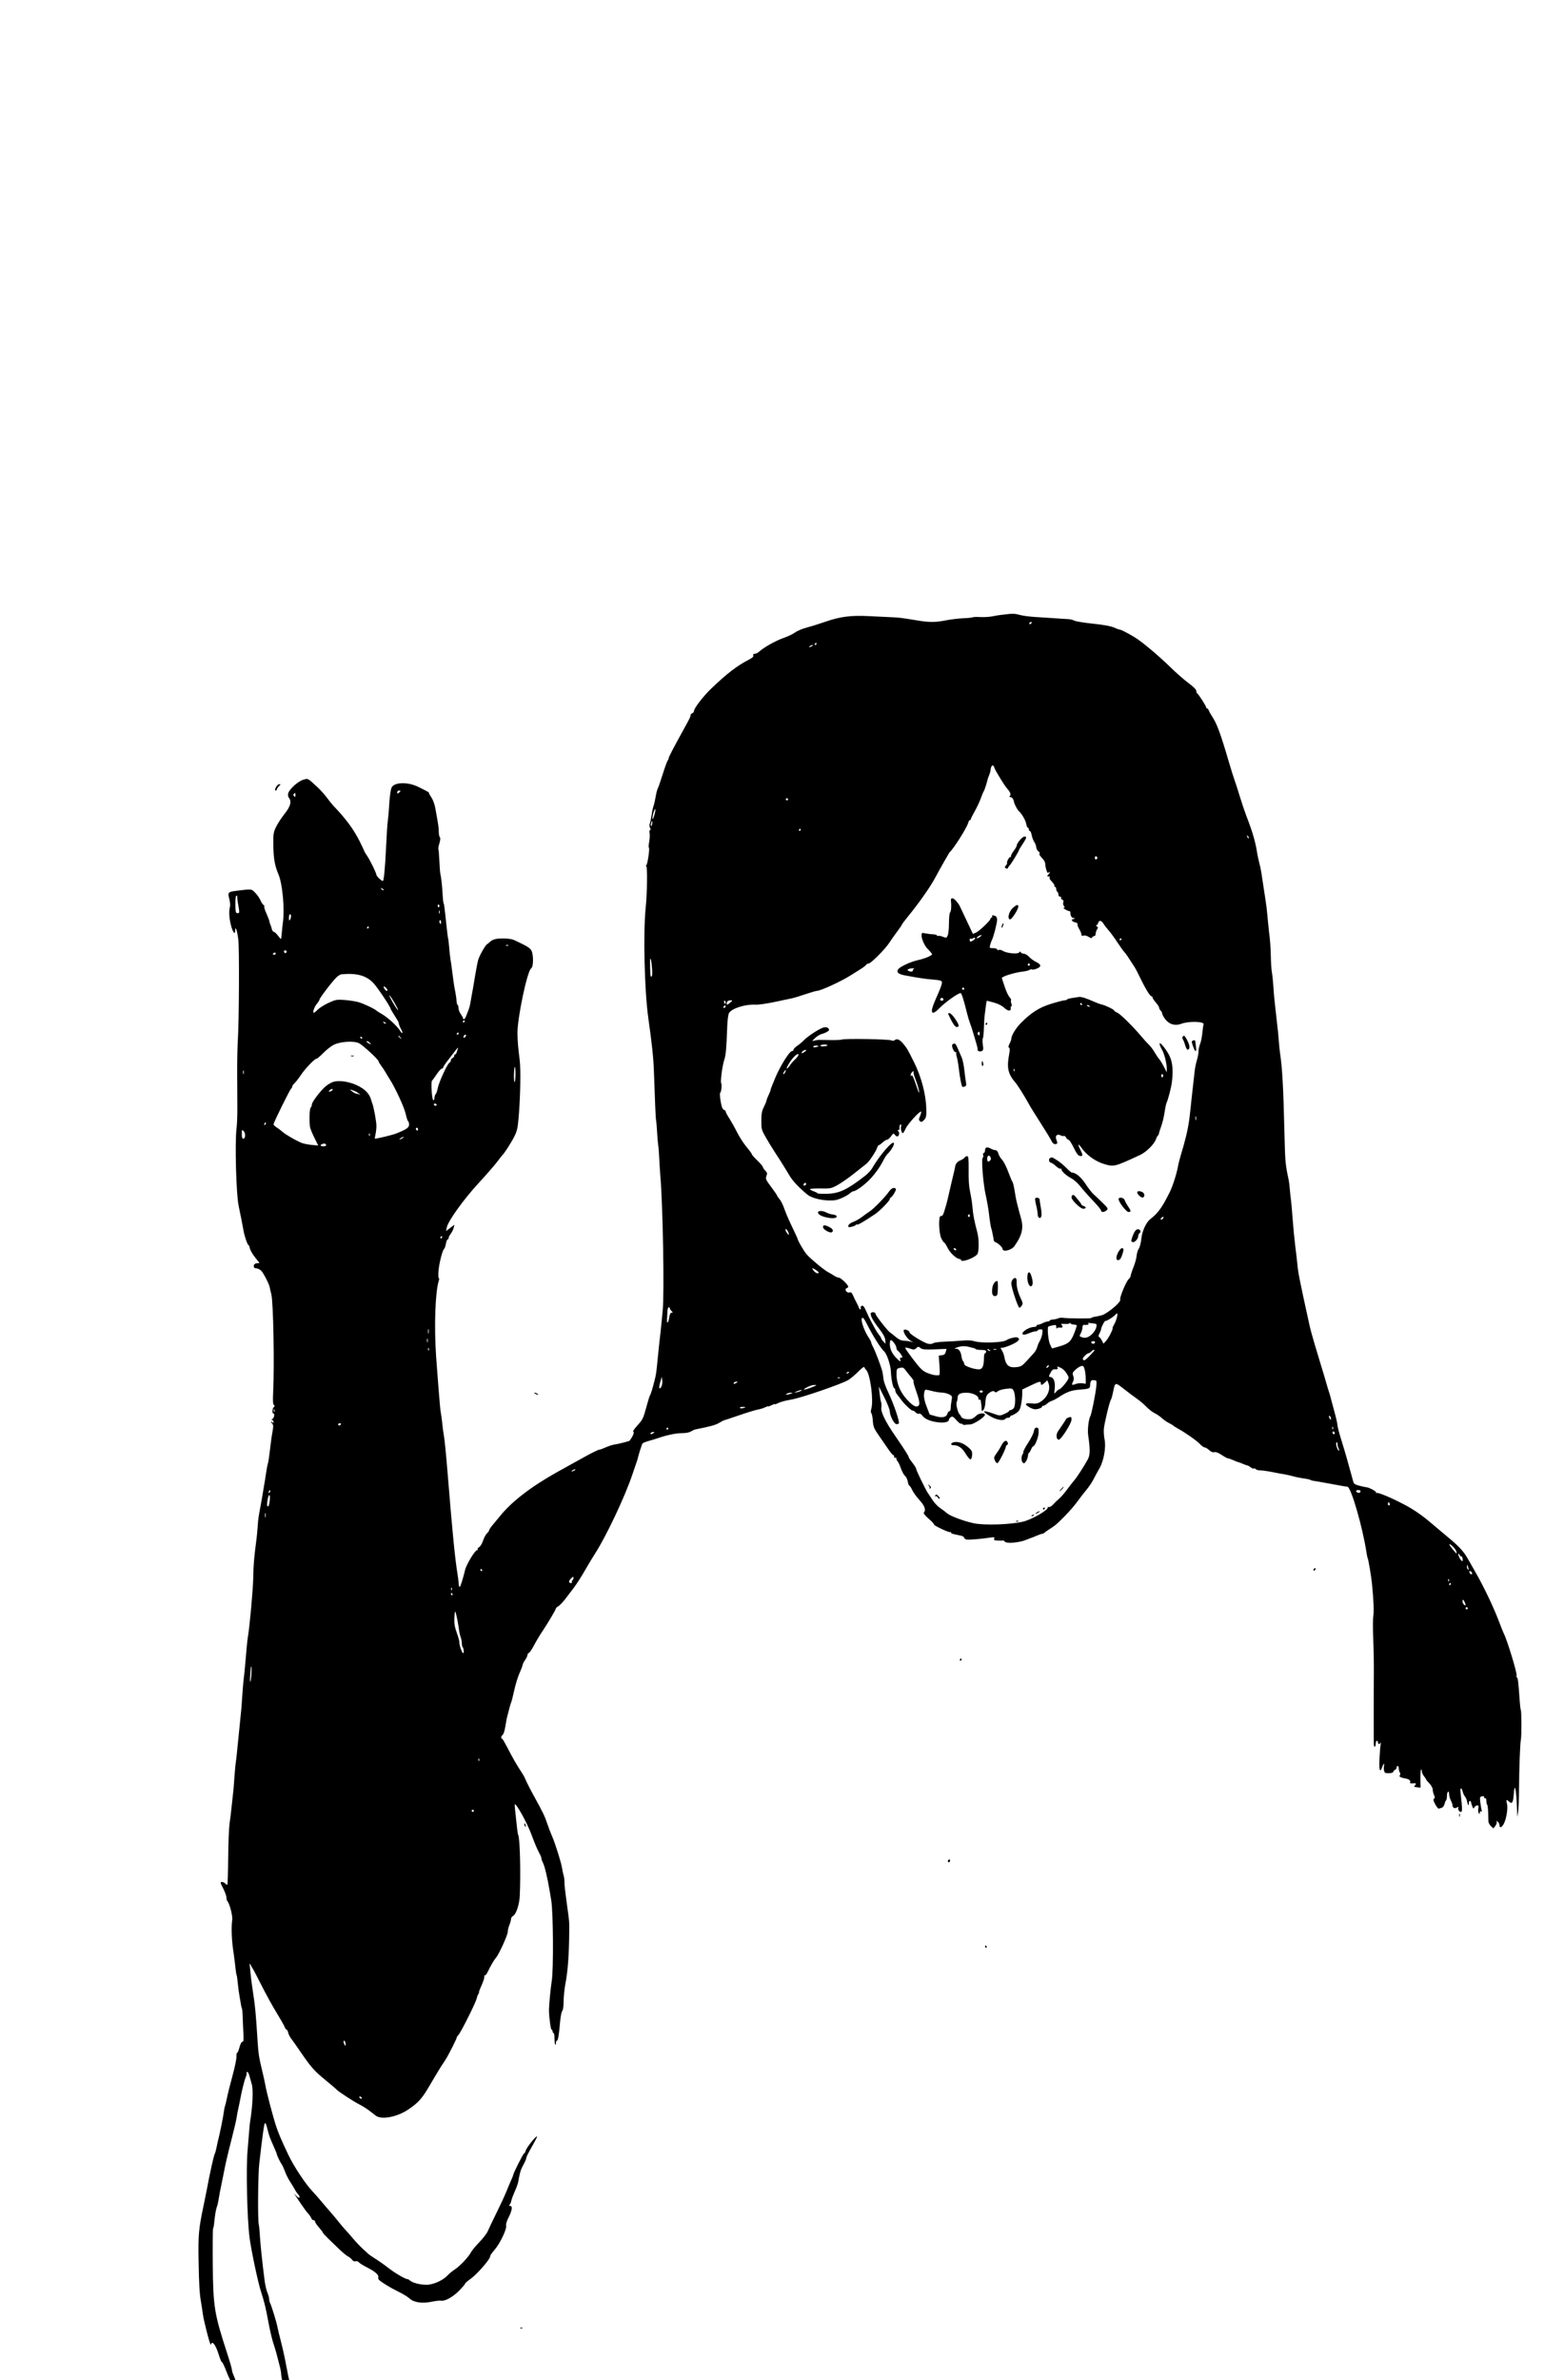 <?xml version="1.0" encoding="UTF-8" standalone="no"?>
<!-- Created with Inkscape (http://www.inkscape.org/) -->

<svg
   style="enable-background:new"
   id="svg823"
   version="1.1"
   viewBox="0 0 146.05 222.25"
   height="8.75in"
   width="5.75in"
   sodipodi:docname="cover.svg"
   inkscape:version="1.1.2 (0a00cf5339, 2022-02-04, custom)"
   xmlns:inkscape="http://www.inkscape.org/namespaces/inkscape"
   xmlns:sodipodi="http://sodipodi.sourceforge.net/DTD/sodipodi-0.dtd"
   xmlns:xlink="http://www.w3.org/1999/xlink"
   xmlns="http://www.w3.org/2000/svg"
   xmlns:svg="http://www.w3.org/2000/svg"
   xmlns:rdf="http://www.w3.org/1999/02/22-rdf-syntax-ns#"
   xmlns:cc="http://creativecommons.org/ns#"
   xmlns:dc="http://purl.org/dc/elements/1.1/">
  <sodipodi:namedview
     id="namedview681"
     pagecolor="#ffffff"
     bordercolor="#666666"
     borderopacity="1.0"
     inkscape:pageshadow="2"
     inkscape:pageopacity="0.0"
     inkscape:pagecheckerboard="0"
     inkscape:document-units="in"
     showgrid="false"
     inkscape:zoom="1.9538304"
     inkscape:cx="204.72606"
     inkscape:cy="500.04341"
     inkscape:window-width="2560"
     inkscape:window-height="1440"
     inkscape:window-x="0"
     inkscape:window-y="0"
     inkscape:window-maximized="0"
     inkscape:current-layer="layer5" />
  <defs
     id="defs817">
    <inkscape:path-effect
       effect="sketch"
       id="path-effect910"
       is_visible="true"
       lpeversion="1"
       nbiter_approxstrokes="5"
       strokelength="100"
       strokelength_rdm="0.3;1"
       strokeoverlap="0.3"
       strokeoverlap_rdm="0.3;1"
       ends_tolerance="0.1;1"
       parallel_offset="5;1"
       tremble_size="5;1"
       tremble_frequency="1"
       nbtangents="5"
       tgt_places_rdmness="1;1"
       tgtscale="10"
       tgtlength="100"
       tgtlength_rdm="0.3;1" />
    <color-profile
       name="Artifex-PS-CMYK-Profile"
       xlink:href="/usr/share/color/icc/ghostscript/ps_cmyk.icc"
       id="color-profile1226" />
    <filter
       style="color-interpolation-filters:sRGB"
       id="filter9828"
       x="0"
       y="0"
       width="1"
       height="1">
      <feTurbulence
         type="fractalNoise"
         numOctaves="2"
         seed="271"
         baseFrequency="0.345 0.345"
         result="turbulence"
         id="feTurbulence9824" />
      <feDisplacementMap
         in="SourceGraphic"
         in2="turbulence"
         scale="0.5"
         yChannelSelector="G"
         xChannelSelector="R"
         id="feDisplacementMap9826" />
    </filter>
    <filter
       style="color-interpolation-filters:sRGB"
       id="filter9834"
       x="-0.017"
       y="-0.02"
       width="1.034"
       height="1.039">
      <feTurbulence
         type="fractalNoise"
         numOctaves="2"
         seed="271"
         baseFrequency="0.345 0.345"
         result="turbulence"
         id="feTurbulence9830" />
      <feDisplacementMap
         in="SourceGraphic"
         in2="turbulence"
         scale="0.5"
         yChannelSelector="G"
         xChannelSelector="R"
         id="feDisplacementMap9832" />
    </filter>
    <filter
       style="color-interpolation-filters:sRGB"
       id="filter9868">
      <feTurbulence
         type="fractalNoise"
         numOctaves="2"
         seed="271"
         baseFrequency="0.345 0.345"
         result="turbulence"
         id="feTurbulence9864" />
      <feDisplacementMap
         in="SourceGraphic"
         in2="turbulence"
         scale="0.5"
         yChannelSelector="G"
         xChannelSelector="R"
         id="feDisplacementMap9866" />
    </filter>
    <filter
       style="color-interpolation-filters:sRGB"
       id="filter9868-3">
      <feTurbulence
         type="fractalNoise"
         numOctaves="2"
         seed="271"
         baseFrequency="0.345 0.345"
         result="turbulence"
         id="feTurbulence9864-6" />
      <feDisplacementMap
         in="SourceGraphic"
         in2="turbulence"
         scale="0.5"
         yChannelSelector="G"
         xChannelSelector="R"
         id="feDisplacementMap9866-7" />
    </filter>
    <filter
       style="color-interpolation-filters:sRGB"
       id="filter9868-3-5"
       x="0"
       y="0"
       width="1"
       height="1">
      <feTurbulence
         type="fractalNoise"
         numOctaves="2"
         seed="271"
         baseFrequency="0.345 0.345"
         result="turbulence"
         id="feTurbulence9864-6-3" />
      <feDisplacementMap
         in="SourceGraphic"
         in2="turbulence"
         scale="0.5"
         yChannelSelector="G"
         xChannelSelector="R"
         id="feDisplacementMap9866-7-5" />
    </filter>
    <filter
       style="color-interpolation-filters:sRGB"
       id="filter9828-6"
       x="-0.008"
       y="-0.01"
       width="1.017"
       height="1.019">
      <feTurbulence
         type="fractalNoise"
         numOctaves="2"
         seed="271"
         baseFrequency="0.345 0.345"
         result="turbulence"
         id="feTurbulence9824-2" />
      <feDisplacementMap
         in="SourceGraphic"
         in2="turbulence"
         scale="0.5"
         yChannelSelector="G"
         xChannelSelector="R"
         id="feDisplacementMap9826-9" />
    </filter>
    <filter
       style="color-interpolation-filters:sRGB"
       id="filter9868-3-5-2"
       x="-0.031"
       y="-0.028"
       width="1.062"
       height="1.055">
      <feTurbulence
         type="fractalNoise"
         numOctaves="2"
         seed="271"
         baseFrequency="0.345 0.345"
         result="turbulence"
         id="feTurbulence9864-6-3-7" />
      <feDisplacementMap
         in="SourceGraphic"
         in2="turbulence"
         scale="0.5"
         yChannelSelector="G"
         xChannelSelector="R"
         id="feDisplacementMap9866-7-5-0" />
    </filter>
    <filter
       style="color-interpolation-filters:sRGB"
       id="filter31379"
       x="0"
       y="0"
       width="1"
       height="1">
      <feTurbulence
         type="fractalNoise"
         numOctaves="2"
         seed="271"
         baseFrequency="0.345 0.345"
         result="turbulence"
         id="feTurbulence31375" />
      <feDisplacementMap
         in="SourceGraphic"
         in2="turbulence"
         scale="0.5"
         yChannelSelector="G"
         xChannelSelector="R"
         id="feDisplacementMap31377" />
    </filter>
    <filter
       style="color-interpolation-filters:sRGB"
       id="filter31385"
       x="0"
       y="0"
       width="1"
       height="1">
      <feTurbulence
         type="fractalNoise"
         numOctaves="2"
         seed="271"
         baseFrequency="0.345 0.345"
         result="turbulence"
         id="feTurbulence31381" />
      <feDisplacementMap
         in="SourceGraphic"
         in2="turbulence"
         scale="0.5"
         yChannelSelector="G"
         xChannelSelector="R"
         id="feDisplacementMap31383" />
    </filter>
    <filter
       style="color-interpolation-filters:sRGB"
       id="filter31379-1"
       x="0"
       y="0"
       width="1"
       height="1">
      <feTurbulence
         type="fractalNoise"
         numOctaves="2"
         seed="271"
         baseFrequency="0.345 0.345"
         result="turbulence"
         id="feTurbulence31375-1" />
      <feDisplacementMap
         in="SourceGraphic"
         in2="turbulence"
         scale="0.5"
         yChannelSelector="G"
         xChannelSelector="R"
         id="feDisplacementMap31377-1" />
    </filter>
    <filter
       style="color-interpolation-filters:sRGB"
       id="filter16824">
      <feColorMatrix
         type="hueRotate"
         values="180"
         result="color1"
         id="feColorMatrix16820" />
      <feColorMatrix
         values="-1 0 0 0 1 0 -1 0 0 1 0 0 -1 0 1 -0.21 -0.72 -0.07 2 0 "
         result="color2"
         id="feColorMatrix16822" />
    </filter>
    <filter
       style="color-interpolation-filters:sRGB"
       id="filter31379-3"
       x="0"
       y="0"
       width="1"
       height="1">
      <feTurbulence
         type="fractalNoise"
         numOctaves="2"
         seed="271"
         baseFrequency="0.345 0.345"
         result="turbulence"
         id="feTurbulence31375-6" />
      <feDisplacementMap
         in="SourceGraphic"
         in2="turbulence"
         scale="0.5"
         yChannelSelector="G"
         xChannelSelector="R"
         id="feDisplacementMap31377-7" />
    </filter>
    <filter
       style="color-interpolation-filters:sRGB"
       id="filter31379-2"
       x="0"
       y="0"
       width="1"
       height="1">
      <feTurbulence
         type="fractalNoise"
         numOctaves="2"
         seed="271"
         baseFrequency="0.345 0.345"
         result="turbulence"
         id="feTurbulence31375-9" />
      <feDisplacementMap
         in="SourceGraphic"
         in2="turbulence"
         scale="0.5"
         yChannelSelector="G"
         xChannelSelector="R"
         id="feDisplacementMap31377-12" />
    </filter>
    <filter
       style="color-interpolation-filters:sRGB"
       id="filter31379-2-3"
       x="0"
       y="0"
       width="1"
       height="1">
      <feTurbulence
         type="fractalNoise"
         numOctaves="2"
         seed="271"
         baseFrequency="0.345 0.345"
         result="turbulence"
         id="feTurbulence31375-9-8" />
      <feDisplacementMap
         in="SourceGraphic"
         in2="turbulence"
         scale="0.5"
         yChannelSelector="G"
         xChannelSelector="R"
         id="feDisplacementMap31377-12-6" />
    </filter>
    <filter
       style="color-interpolation-filters:sRGB"
       id="filter31379-2-8">
      <feTurbulence
         type="fractalNoise"
         numOctaves="2"
         seed="271"
         baseFrequency="0.345 0.345"
         result="turbulence"
         id="feTurbulence31375-9-4" />
      <feDisplacementMap
         in="SourceGraphic"
         in2="turbulence"
         scale="0.5"
         yChannelSelector="G"
         xChannelSelector="R"
         id="feDisplacementMap31377-12-5" />
    </filter>
    <filter
       style="color-interpolation-filters:sRGB"
       id="filter31379-2-8-9">
      <feTurbulence
         type="fractalNoise"
         numOctaves="2"
         seed="271"
         baseFrequency="0.345 0.345"
         result="turbulence"
         id="feTurbulence31375-9-4-6" />
      <feDisplacementMap
         in="SourceGraphic"
         in2="turbulence"
         scale="0.5"
         yChannelSelector="G"
         xChannelSelector="R"
         id="feDisplacementMap31377-12-5-2" />
    </filter>
    <filter
       style="color-interpolation-filters:sRGB"
       id="filter31379-2-8-9-7"
       x="0"
       y="0"
       width="1"
       height="1">
      <feTurbulence
         type="fractalNoise"
         numOctaves="2"
         seed="271"
         baseFrequency="0.345 0.345"
         result="turbulence"
         id="feTurbulence31375-9-4-6-8" />
      <feDisplacementMap
         in="SourceGraphic"
         in2="turbulence"
         scale="0.5"
         yChannelSelector="G"
         xChannelSelector="R"
         id="feDisplacementMap31377-12-5-2-9" />
    </filter>
    <filter
       inkscape:label="Rubber Stamp"
       inkscape:menu="Overlays"
       inkscape:menu-tooltip="Random whiteouts inside"
       style="color-interpolation-filters:sRGB;"
       id="filter1131"
       x="-0.158"
       y="-0.118"
       width="1.315"
       height="1.235"
       inkscape:auto-region="true">
      <feTurbulence
         result="result1"
         baseFrequency="1"
         numOctaves="3"
         type="fractalNoise"
         id="feTurbulence1115" />
      <feGaussianBlur
         in="SourceAlpha"
         stdDeviation="8.391"
         result="result91"
         id="feGaussianBlur1117" />
      <feComposite
         operator="out"
         in="SourceAlpha"
         in2="result91"
         id="feComposite1119" />
      <feComposite
         in2="result1"
         id="feComposite1121" />
      <feColorMatrix
         result="result1"
         values="1 0 0 0 0 0 1 0 0 0 0 0 1 0 0 0 0 0 20 -9"
         id="feColorMatrix1123" />
      <feComposite
         result="result1"
         operator="in"
         in="SourceGraphic"
         in2="result1"
         id="feComposite1125" />
      <feTurbulence
         baseFrequency="0.044"
         numOctaves="2"
         result="result92"
         id="feTurbulence1127" />
      <feDisplacementMap
         scale="3.131"
         yChannelSelector="G"
         xChannelSelector="R"
         in="result1"
         in2="result92"
         id="feDisplacementMap1129" />
    </filter>
  </defs>
  <g
     id="layer1"
     transform="translate(0,-17.6)"
     style="display:inline" />
  <g
     id="layer2"
     style="display:none"
     transform="translate(0,63.5)" />
  <g
     id="layer3"
     transform="translate(0,63.5)"
     style="display:none" />
  <g
     id="layer4"
     transform="translate(0,63.5)"
     style="display:none" />
  <g
     id="layer5"
     transform="translate(0,63.5)"
     style="display:inline">
    <path
       style="fill:#000000;stroke-width:1;filter:url(#filter1131)"
       d="m 95.184,-6.098 c 0.213,0.077 0.857,0.169 1.431,0.205 1.717,0.107 2.865,0.181 3.193,0.207 0.17,0.013 0.41,0.078 0.533,0.144 0.123,0.066 0.904,0.192 1.735,0.279 0.981,0.103 1.663,0.228 1.945,0.356 0.238,0.108 0.485,0.197 0.548,0.197 0.161,0 1.29,0.619 1.784,0.979 0.823,0.598 2.042,1.648 2.95,2.54 0.511,0.502 1.262,1.159 1.669,1.461 0.462,0.342 0.741,0.62 0.741,0.74 0,0.106 0.035,0.207 0.077,0.226 0.111,0.049 0.843,1.187 0.843,1.31 0,0.057 0.041,0.104 0.09,0.104 0.05,0 0.118,0.08 0.152,0.179 0.034,0.098 0.153,0.317 0.264,0.486 0.506,0.766 0.816,1.6 1.634,4.395 0.181,0.618 0.412,1.354 0.514,1.635 0.102,0.281 0.331,0.994 0.51,1.584 0.179,0.59 0.442,1.372 0.584,1.738 0.581,1.49 0.87,2.486 1.023,3.526 0.025,0.169 0.112,0.569 0.193,0.889 0.081,0.32 0.165,0.711 0.186,0.869 0.021,0.158 0.139,0.931 0.261,1.718 0.225,1.445 0.241,1.572 0.359,2.862 0.036,0.394 0.084,0.854 0.106,1.022 0.1,0.751 0.146,1.4 0.167,2.351 0.013,0.562 0.056,1.183 0.096,1.38 0.04,0.197 0.101,0.772 0.135,1.278 0.064,0.961 0.091,1.245 0.266,2.76 0.177,1.536 0.195,1.711 0.252,2.453 0.031,0.394 0.077,0.854 0.103,1.022 0.213,1.384 0.314,3.196 0.414,7.411 0.067,2.809 0.084,3.005 0.404,4.498 0.03,0.141 0.079,0.555 0.109,0.92 0.03,0.365 0.075,0.779 0.099,0.92 0.025,0.141 0.093,0.923 0.153,1.738 0.059,0.815 0.173,1.988 0.252,2.607 0.08,0.618 0.17,1.4 0.201,1.738 0.067,0.736 0.198,1.39 1.114,5.571 0.08,0.365 0.291,1.147 0.468,1.738 0.178,0.59 0.44,1.464 0.584,1.942 0.144,0.478 0.298,0.984 0.342,1.124 0.044,0.141 0.138,0.463 0.207,0.716 0.069,0.253 0.167,0.575 0.218,0.716 0.05,0.141 0.112,0.348 0.137,0.46 0.025,0.112 0.185,0.71 0.356,1.329 0.171,0.618 0.311,1.229 0.312,1.356 0,0.128 0.155,0.726 0.344,1.329 0.189,0.603 0.445,1.465 0.569,1.915 0.124,0.45 0.29,1.048 0.369,1.329 0.079,0.281 0.169,0.61 0.201,0.732 0.044,0.165 0.193,0.254 0.591,0.352 0.293,0.072 0.58,0.134 0.637,0.137 0.253,0.013 0.957,0.402 0.899,0.496 -0.035,0.057 -0.015,0.074 0.044,0.037 0.131,-0.081 1.368,0.439 2.632,1.106 0.82,0.432 1.639,0.995 2.402,1.651 0.24,0.206 0.538,0.457 1.785,1.503 0.952,0.798 1.353,1.251 1.754,1.979 0.149,0.27 0.457,0.813 0.686,1.206 0.686,1.181 1.653,3.199 2.106,4.395 0.234,0.618 0.466,1.199 0.515,1.29 0.298,0.555 1.265,3.732 1.193,3.92 -0.03,0.079 -0.014,0.158 0.035,0.175 0.085,0.03 0.133,0.442 0.256,2.215 0.029,0.413 0.075,0.788 0.103,0.833 0.067,0.108 0.072,2.435 0.006,2.747 -0.076,0.361 -0.164,2.693 -0.174,4.612 -0.005,0.928 -0.044,1.894 -0.087,2.147 l -0.078,0.46 -0.021,-0.613 c -0.07,-2 -0.22,-2.727 -0.308,-1.49 -0.056,0.793 -0.167,0.954 -0.456,0.665 -0.221,-0.221 -0.275,-0.156 -0.176,0.214 0.102,0.38 -0.036,1.316 -0.267,1.811 -0.188,0.405 -0.433,0.514 -0.433,0.193 0,-0.106 -0.07,-0.25 -0.156,-0.321 -0.127,-0.106 -0.146,-0.103 -0.104,0.013 0.028,0.078 -0.029,0.247 -0.128,0.375 l -0.18,0.233 -0.227,-0.212 c -0.125,-0.116 -0.232,-0.313 -0.238,-0.438 -0.006,-0.124 -0.018,-0.51 -0.025,-0.856 -0.008,-0.347 -0.049,-0.665 -0.091,-0.707 -0.042,-0.042 -0.077,-0.21 -0.077,-0.372 0,-0.171 -0.043,-0.269 -0.102,-0.232 -0.056,0.035 -0.102,-0.004 -0.102,-0.087 0,-0.101 -0.069,-0.132 -0.212,-0.094 -0.191,0.05 -0.206,0.106 -0.146,0.578 0.036,0.287 0.091,0.609 0.121,0.714 0.035,0.124 0.015,0.167 -0.059,0.122 -0.067,-0.041 -0.114,0.006 -0.115,0.115 -8.7e-4,0.152 -0.018,0.159 -0.096,0.036 -0.052,-0.082 -0.068,-0.277 -0.037,-0.434 0.043,-0.216 0.018,-0.286 -0.104,-0.286 -0.089,0 -0.206,0.081 -0.261,0.179 -0.089,0.158 -0.113,0.146 -0.21,-0.109 -0.06,-0.158 -0.109,-0.331 -0.109,-0.383 0,-0.052 -0.046,-0.096 -0.102,-0.096 -0.056,0 -0.102,0.1 -0.102,0.221 0,0.293 -0.098,0.185 -0.164,-0.182 -0.029,-0.161 -0.116,-0.362 -0.192,-0.447 -0.076,-0.085 -0.171,-0.281 -0.209,-0.436 -0.117,-0.469 -0.265,-0.439 -0.21,0.044 0.176,1.55 0.18,1.823 0.028,1.823 -0.172,0 -0.307,-0.274 -0.212,-0.428 0.035,-0.057 -0.04,-0.048 -0.166,0.02 -0.236,0.126 -0.403,0.016 -0.407,-0.27 -8.7e-4,-0.064 -0.07,-0.248 -0.154,-0.409 -0.084,-0.161 -0.153,-0.422 -0.153,-0.58 0,-0.165 -0.044,-0.26 -0.103,-0.224 -0.056,0.035 -0.102,0.214 -0.102,0.398 0,0.184 -0.035,0.369 -0.077,0.411 -0.042,0.042 -0.083,0.107 -0.09,0.145 -0.062,0.308 -0.185,0.516 -0.328,0.554 -0.093,0.024 -0.215,0.057 -0.27,0.073 -0.055,0.016 -0.206,-0.169 -0.334,-0.411 -0.173,-0.326 -0.201,-0.46 -0.109,-0.517 0.096,-0.059 0.096,-0.136 8.6e-4,-0.344 -0.067,-0.147 -0.122,-0.379 -0.122,-0.515 0,-0.137 -0.137,-0.387 -0.307,-0.561 -0.169,-0.173 -0.307,-0.339 -0.307,-0.371 0,-0.031 -0.092,-0.174 -0.204,-0.317 -0.112,-0.143 -0.204,-0.353 -0.204,-0.468 0,-0.114 -0.032,-0.176 -0.071,-0.137 -0.039,0.039 -0.065,0.435 -0.057,0.879 l 0.014,0.808 -0.275,-0.033 c -0.151,-0.018 -0.293,-0.038 -0.314,-0.044 -0.021,-0.006 0.019,-0.081 0.089,-0.165 0.136,-0.163 0.09,-0.188 -0.293,-0.156 -0.133,0.011 -0.216,-0.021 -0.186,-0.07 0.09,-0.147 -0.069,-0.319 -0.341,-0.37 -0.538,-0.1 -0.721,-0.192 -0.619,-0.314 0.061,-0.074 0.062,-0.176 0.003,-0.269 -0.052,-0.083 -0.096,-0.253 -0.096,-0.38 -8.7e-4,-0.126 -0.048,-0.23 -0.104,-0.23 -0.056,0 -0.102,0.07 -0.102,0.157 0,0.086 -0.069,0.183 -0.153,0.215 -0.084,0.032 -0.153,0.112 -0.153,0.177 0,0.068 -0.171,0.123 -0.401,0.129 -0.332,0.009 -0.411,-0.028 -0.457,-0.214 -0.031,-0.124 -0.037,-0.325 -0.014,-0.447 0.062,-0.324 -0.041,-0.271 -0.165,0.085 -0.208,0.597 -0.303,0.32 -0.255,-0.741 0.026,-0.576 0.075,-1.186 0.108,-1.354 0.033,-0.169 0.034,-0.249 0,-0.179 -0.084,0.177 -0.248,0.16 -0.248,-0.025 0,-0.084 -0.046,-0.153 -0.102,-0.153 -0.056,0 -0.102,0.112 -0.102,0.25 0,0.137 -0.043,0.276 -0.095,0.308 -0.053,0.033 -0.095,-0.134 -0.095,-0.377 7e-5,-0.24 -8.7e-4,-1.425 -0.003,-2.634 -0.002,-1.209 0.004,-2.911 0.013,-3.782 0.009,-0.871 -0.018,-2.343 -0.058,-3.271 -0.041,-0.928 -0.038,-1.888 0.006,-2.134 0.072,-0.405 0.033,-1.397 -0.119,-2.994 -0.061,-0.647 -0.341,-2.312 -0.406,-2.418 -0.023,-0.038 -0.07,-0.252 -0.103,-0.477 -0.359,-2.388 -1.451,-6.17 -1.79,-6.197 -0.223,-0.018 -0.4,-0.048 -1.747,-0.299 -0.647,-0.12 -1.267,-0.227 -1.38,-0.238 -0.112,-0.01 -0.258,-0.052 -0.324,-0.093 -0.066,-0.041 -0.342,-0.102 -0.613,-0.136 -0.272,-0.034 -0.724,-0.125 -1.005,-0.203 -0.281,-0.078 -0.649,-0.161 -0.818,-0.185 -0.169,-0.024 -0.667,-0.116 -1.108,-0.205 -0.441,-0.089 -0.955,-0.162 -1.144,-0.162 -0.189,0 -0.373,-0.048 -0.409,-0.108 -0.037,-0.059 -0.12,-0.088 -0.185,-0.064 -0.065,0.024 -0.195,-0.023 -0.288,-0.105 -0.093,-0.081 -0.231,-0.16 -0.307,-0.175 -0.075,-0.015 -0.275,-0.088 -0.443,-0.162 -0.169,-0.074 -0.353,-0.141 -0.409,-0.15 -0.056,-0.009 -0.273,-0.094 -0.482,-0.188 -0.209,-0.095 -0.432,-0.173 -0.496,-0.173 -0.064,0 -0.325,-0.141 -0.581,-0.314 -0.303,-0.204 -0.541,-0.295 -0.684,-0.259 -0.146,0.037 -0.31,-0.03 -0.491,-0.197 -0.15,-0.139 -0.339,-0.252 -0.421,-0.252 -0.082,0 -0.28,-0.141 -0.439,-0.314 -0.284,-0.307 -1.368,-1.067 -2.079,-1.458 -0.197,-0.108 -0.381,-0.225 -0.409,-0.26 -0.028,-0.035 -0.213,-0.146 -0.411,-0.246 -0.198,-0.1 -0.497,-0.309 -0.664,-0.464 -0.167,-0.155 -0.465,-0.357 -0.662,-0.45 -0.197,-0.093 -0.542,-0.36 -0.767,-0.593 -0.225,-0.234 -0.616,-0.568 -0.869,-0.742 -0.253,-0.175 -0.802,-0.586 -1.22,-0.915 -0.85,-0.668 -0.836,-0.672 -1.029,0.28 -0.068,0.337 -0.16,0.659 -0.203,0.716 -0.126,0.164 -0.616,2.202 -0.656,2.732 -0.02,0.266 0.009,0.696 0.064,0.955 0.155,0.728 -0.065,2.001 -0.467,2.7 -0.179,0.31 -0.434,0.782 -0.568,1.048 -0.134,0.266 -0.432,0.709 -0.663,0.983 -0.231,0.275 -0.613,0.77 -0.851,1.102 -0.237,0.331 -0.773,0.947 -1.19,1.368 -0.749,0.755 -0.84,0.832 -1.445,1.221 -0.169,0.108 -0.362,0.246 -0.43,0.305 -0.068,0.06 -0.173,0.108 -0.233,0.108 -0.06,0 -0.281,0.076 -0.49,0.168 -0.209,0.093 -0.426,0.18 -0.482,0.195 -0.056,0.015 -0.263,0.095 -0.46,0.179 -0.676,0.287 -1.91,0.39 -2.046,0.171 -0.037,-0.061 -0.11,-0.102 -0.161,-0.093 -0.051,0.01 -0.27,0.012 -0.487,0.005 -0.32,-0.01 -0.382,-0.043 -0.33,-0.179 0.056,-0.146 0.003,-0.158 -0.423,-0.093 -0.801,0.121 -1.903,0.211 -2.149,0.176 -0.126,-0.018 -0.23,-0.093 -0.23,-0.167 0,-0.074 -0.149,-0.165 -0.332,-0.201 -0.801,-0.16 -0.894,-0.19 -0.894,-0.281 0,-0.053 -0.037,-0.074 -0.083,-0.045 -0.105,0.065 -1.597,-0.642 -1.519,-0.72 0.032,-0.032 -0.189,-0.271 -0.491,-0.532 -0.342,-0.295 -0.513,-0.511 -0.454,-0.571 0.226,-0.232 0.086,-0.638 -0.404,-1.168 -0.275,-0.297 -0.581,-0.721 -0.68,-0.941 -0.099,-0.22 -0.218,-0.401 -0.263,-0.401 -0.045,0 -0.113,-0.172 -0.15,-0.383 -0.037,-0.211 -0.154,-0.452 -0.259,-0.537 -0.105,-0.084 -0.277,-0.397 -0.382,-0.696 -0.105,-0.298 -0.243,-0.595 -0.308,-0.659 -0.064,-0.064 -0.117,-0.18 -0.117,-0.256 0,-0.076 -0.046,-0.11 -0.102,-0.076 -0.056,0.035 -0.102,-0.009 -0.102,-0.096 0,-0.088 -0.039,-0.159 -0.088,-0.159 -0.048,0 -0.253,-0.241 -0.454,-0.537 -0.202,-0.295 -0.601,-0.874 -0.888,-1.286 -0.46,-0.661 -0.526,-0.822 -0.563,-1.37 -0.023,-0.341 -0.086,-0.664 -0.139,-0.718 -0.061,-0.061 -0.061,-0.218 -0.002,-0.419 0.225,-0.764 -0.101,-3.235 -0.475,-3.61 -0.073,-0.073 -0.152,-0.191 -0.176,-0.261 -0.026,-0.077 -0.246,0.08 -0.551,0.393 -0.279,0.287 -0.699,0.642 -0.933,0.79 -0.579,0.366 -4.433,1.691 -5.352,1.84 -0.546,0.089 -1.046,0.228 -1.293,0.36 -0.125,0.067 -0.228,0.096 -0.228,0.064 0,-0.032 -0.138,0.014 -0.307,0.101 -0.169,0.087 -0.307,0.133 -0.307,0.102 0,-0.031 -0.126,0.008 -0.281,0.086 -0.155,0.078 -0.465,0.175 -0.69,0.216 -0.225,0.04 -1.007,0.279 -1.738,0.53 -0.731,0.251 -1.376,0.467 -1.433,0.479 -0.057,0.012 -0.266,0.122 -0.463,0.244 -0.301,0.186 -0.85,0.337 -2.18,0.597 -0.105,0.021 -0.299,0.108 -0.431,0.194 -0.144,0.094 -0.47,0.157 -0.816,0.157 -0.562,0 -1.414,0.174 -2.242,0.458 -0.225,0.077 -0.631,0.201 -0.902,0.275 -0.271,0.074 -0.528,0.181 -0.571,0.238 -0.065,0.086 -0.376,1.073 -0.452,1.432 -0.012,0.056 -0.072,0.24 -0.134,0.409 -0.062,0.169 -0.219,0.629 -0.349,1.022 -0.677,2.047 -2.482,5.867 -3.525,7.462 -0.184,0.281 -0.598,0.971 -0.92,1.533 -0.322,0.562 -0.778,1.275 -1.013,1.584 -0.235,0.309 -0.601,0.792 -0.815,1.073 -0.214,0.281 -0.499,0.579 -0.633,0.663 -0.134,0.083 -0.244,0.18 -0.244,0.214 0,0.106 -0.74,1.364 -1.238,2.103 -0.259,0.385 -0.622,0.991 -0.807,1.348 -0.185,0.356 -0.398,0.672 -0.474,0.701 -0.076,0.029 -0.138,0.122 -0.138,0.205 0,0.084 -0.094,0.285 -0.21,0.447 -0.115,0.162 -0.227,0.386 -0.249,0.497 -0.021,0.111 -0.109,0.354 -0.195,0.539 -0.229,0.495 -0.44,1.164 -0.619,1.971 -0.157,0.708 -0.175,0.774 -0.287,1.073 -0.031,0.084 -0.109,0.36 -0.172,0.613 -0.063,0.253 -0.141,0.552 -0.173,0.664 -0.032,0.112 -0.104,0.503 -0.161,0.869 -0.056,0.365 -0.167,0.715 -0.245,0.778 -0.155,0.123 -0.189,0.309 -0.066,0.364 0.078,0.035 0.168,0.193 0.836,1.465 0.207,0.394 0.51,0.922 0.675,1.175 0.421,0.647 0.541,0.847 0.617,1.022 0.176,0.408 0.494,1.037 0.852,1.687 0.844,1.53 1.005,1.864 1.237,2.555 0.132,0.394 0.343,0.946 0.469,1.227 0.273,0.61 0.873,2.531 0.926,2.964 0.021,0.169 0.079,0.445 0.129,0.613 0.05,0.169 0.091,0.445 0.09,0.613 -0.002,0.346 0.042,0.742 0.261,2.351 0.205,1.509 0.194,1.375 0.186,2.325 -0.019,2.233 -0.126,3.677 -0.365,4.932 -0.086,0.45 -0.157,1.165 -0.159,1.589 -0.002,0.461 -0.053,0.821 -0.127,0.895 -0.068,0.068 -0.158,0.525 -0.201,1.017 -0.11,1.266 -0.195,1.763 -0.3,1.763 -0.05,0 -0.091,0.1 -0.091,0.221 0,0.122 -0.029,0.192 -0.065,0.157 -0.036,-0.036 -0.065,-0.296 -0.065,-0.579 0,-0.283 -0.04,-0.514 -0.089,-0.514 -0.049,0 -0.089,-0.065 -0.089,-0.145 0,-0.08 -0.046,-0.16 -0.102,-0.179 -0.083,-0.028 -0.239,-1.217 -0.238,-1.823 0,-0.454 0.156,-2.088 0.258,-2.709 0.175,-1.063 0.14,-6.451 -0.049,-7.554 -0.049,-0.286 -0.128,-0.751 -0.176,-1.032 -0.194,-1.139 -0.443,-2.164 -0.596,-2.453 -0.089,-0.169 -0.151,-0.344 -0.138,-0.391 0.013,-0.046 -0.067,-0.253 -0.177,-0.46 -0.241,-0.453 -0.408,-0.847 -0.788,-1.858 -0.396,-1.055 -1.4,-2.864 -1.523,-2.741 -0.03,0.03 0.016,0.513 0.209,2.227 0.035,0.307 0.082,0.59 0.106,0.628 0.163,0.264 0.248,3.627 0.145,5.713 -0.039,0.789 -0.344,1.696 -0.619,1.844 -0.108,0.058 -0.197,0.19 -0.197,0.294 0,0.104 -0.069,0.353 -0.153,0.555 -0.084,0.202 -0.153,0.493 -0.153,0.647 0,0.286 -0.823,2.094 -1.093,2.402 -0.188,0.213 -0.484,0.719 -0.755,1.288 -0.114,0.24 -0.251,0.41 -0.303,0.378 -0.052,-0.032 -0.07,0.007 -0.039,0.088 0.031,0.081 -0.082,0.451 -0.25,0.823 -0.169,0.372 -0.281,0.676 -0.249,0.676 0.031,0 0.012,0.058 -0.043,0.128 -0.055,0.07 -0.132,0.266 -0.17,0.434 -0.093,0.41 -1.472,3.16 -1.716,3.422 -0.106,0.114 -0.17,0.207 -0.142,0.207 0.028,0 -0.154,0.402 -0.406,0.894 -0.48,0.938 -0.578,1.111 -0.921,1.61 -0.174,0.254 -0.673,1.079 -1.299,2.147 -0.622,1.063 -0.995,1.471 -1.899,2.082 -1.045,0.706 -2.506,0.983 -3.037,0.576 -0.11,-0.084 -0.384,-0.296 -0.609,-0.47 -0.225,-0.174 -0.639,-0.434 -0.92,-0.577 -0.583,-0.296 -1.993,-1.217 -2.147,-1.402 -0.056,-0.068 -0.488,-0.437 -0.959,-0.82 -1.081,-0.878 -1.397,-1.231 -2.324,-2.587 -0.411,-0.602 -0.84,-1.21 -0.953,-1.351 -0.113,-0.141 -0.233,-0.382 -0.267,-0.537 -0.034,-0.155 -0.1,-0.281 -0.146,-0.281 -0.046,0 -0.135,-0.126 -0.197,-0.281 -0.062,-0.155 -0.403,-0.753 -0.758,-1.331 -0.355,-0.577 -0.987,-1.727 -1.405,-2.555 -0.418,-0.828 -0.784,-1.529 -0.813,-1.557 -0.03,-0.028 -0.11,-0.166 -0.179,-0.307 -0.111,-0.227 -0.119,-0.199 -0.07,0.256 0.03,0.281 0.073,0.695 0.095,0.92 0.022,0.225 0.114,0.892 0.205,1.482 0.188,1.222 0.241,1.8 0.421,4.6 0.065,1.018 0.124,1.388 0.393,2.5 0.137,0.565 0.28,1.211 0.318,1.436 0.112,0.667 0.726,3.006 1.012,3.858 0.234,0.696 0.474,1.26 1.124,2.633 0.527,1.115 1.632,2.783 2.294,3.465 0.147,0.151 0.475,0.524 0.728,0.828 0.253,0.304 0.645,0.762 0.872,1.018 0.227,0.256 0.594,0.695 0.817,0.976 0.223,0.281 0.497,0.606 0.61,0.723 0.113,0.116 0.435,0.483 0.716,0.814 0.281,0.332 0.691,0.765 0.911,0.964 0.22,0.199 0.454,0.414 0.52,0.479 0.066,0.065 0.392,0.291 0.724,0.501 0.332,0.211 0.88,0.6 1.218,0.865 0.566,0.445 1.63,1.058 1.726,0.995 0.023,-0.015 0.126,0.046 0.231,0.134 0.268,0.228 0.941,0.401 1.559,0.401 0.608,0 1.534,-0.414 1.953,-0.873 0.141,-0.154 0.44,-0.4 0.665,-0.547 0.486,-0.317 1.289,-1.164 1.511,-1.595 0.087,-0.169 0.443,-0.601 0.792,-0.961 0.348,-0.36 0.702,-0.82 0.786,-1.022 0.084,-0.202 0.459,-0.989 0.834,-1.748 0.374,-0.759 0.789,-1.656 0.921,-1.993 0.132,-0.337 0.327,-0.8 0.432,-1.029 0.106,-0.229 0.192,-0.445 0.192,-0.481 0,-0.154 0.939,-2.017 1.017,-2.017 0.047,0 0.116,-0.121 0.153,-0.268 0.067,-0.269 0.975,-1.403 1.057,-1.321 0.024,0.024 -0.191,0.45 -0.478,0.948 -0.287,0.497 -0.522,0.965 -0.522,1.038 0,0.074 -0.076,0.279 -0.168,0.456 -0.092,0.177 -0.215,0.414 -0.273,0.527 -0.099,0.192 -0.22,0.679 -0.319,1.284 -0.024,0.144 -0.165,0.535 -0.315,0.869 -0.149,0.334 -0.293,0.721 -0.32,0.86 -0.027,0.139 -0.097,0.311 -0.157,0.383 -0.081,0.097 -0.066,0.131 0.055,0.131 0.231,0 0.162,0.435 -0.176,1.099 -0.17,0.335 -0.251,0.624 -0.215,0.768 0.068,0.271 -0.54,1.565 -0.994,2.119 -0.46,0.561 -0.468,0.572 -0.506,0.757 -0.065,0.313 -1.249,1.66 -1.799,2.047 -0.295,0.207 -0.537,0.418 -0.537,0.469 0,0.05 -0.256,0.349 -0.568,0.665 -0.587,0.592 -1.313,0.989 -1.678,0.919 -0.115,-0.022 -0.512,0.023 -0.882,0.1 -0.879,0.184 -1.662,0.068 -2.057,-0.306 -0.155,-0.147 -0.628,-0.434 -1.049,-0.639 -0.705,-0.341 -1.524,-0.839 -1.799,-1.091 -0.062,-0.057 -0.094,-0.175 -0.071,-0.262 0.057,-0.218 -0.312,-0.536 -1.057,-0.912 -0.345,-0.174 -0.685,-0.386 -0.755,-0.472 -0.071,-0.086 -0.21,-0.13 -0.31,-0.098 -0.111,0.035 -0.234,-0.017 -0.318,-0.135 -0.075,-0.106 -0.251,-0.25 -0.392,-0.321 -0.141,-0.071 -0.509,-0.374 -0.818,-0.673 -0.309,-0.299 -0.781,-0.756 -1.048,-1.014 -0.267,-0.258 -0.486,-0.503 -0.486,-0.544 -4.2e-5,-0.041 -0.161,-0.255 -0.358,-0.476 -0.197,-0.221 -0.358,-0.463 -0.358,-0.537 0,-0.074 -0.066,-0.135 -0.146,-0.135 -0.081,0 -0.172,-0.081 -0.203,-0.179 -0.031,-0.098 -0.164,-0.294 -0.294,-0.435 -0.131,-0.141 -0.406,-0.509 -0.612,-0.818 -0.206,-0.309 -0.453,-0.677 -0.55,-0.817 l -0.175,-0.256 0.243,0.247 c 0.148,0.15 0.259,0.2 0.283,0.129 0.022,-0.065 -0.034,-0.192 -0.124,-0.282 -0.09,-0.09 -0.232,-0.295 -0.315,-0.456 -0.083,-0.16 -0.282,-0.49 -0.443,-0.731 -0.161,-0.242 -0.376,-0.67 -0.477,-0.951 -0.102,-0.281 -0.239,-0.58 -0.304,-0.664 -0.128,-0.165 -0.46,-0.859 -0.46,-0.962 0,-0.034 -0.097,-0.28 -0.216,-0.547 -0.419,-0.938 -0.482,-1.102 -0.598,-1.558 -0.198,-0.774 -0.225,-0.841 -0.306,-0.751 -0.072,0.08 -0.218,1.141 -0.516,3.738 -0.119,1.038 -0.152,5.259 -0.045,5.702 0.034,0.141 0.077,0.578 0.096,0.971 0.032,0.686 0.253,2.784 0.452,4.293 0.052,0.394 0.167,0.887 0.257,1.096 0.089,0.209 0.163,0.474 0.163,0.589 0,0.115 0.042,0.289 0.093,0.387 0.125,0.239 0.615,1.839 0.68,2.222 0.029,0.169 0.183,0.813 0.344,1.431 0.161,0.618 0.39,1.676 0.51,2.351 0.2,1.127 0.51,2.358 0.719,2.862 0.188,0.452 0.413,1.139 0.413,1.258 0,0.296 -0.545,-0.254 -0.784,-0.79 -0.139,-0.313 -0.315,-0.708 -0.391,-0.876 -0.186,-0.416 -0.461,-1.503 -0.461,-1.824 0,-0.144 -0.073,-0.528 -0.162,-0.854 -0.089,-0.326 -0.206,-0.777 -0.26,-1.002 -0.054,-0.225 -0.185,-0.662 -0.291,-0.971 -0.106,-0.309 -0.287,-1.045 -0.402,-1.635 -0.115,-0.59 -0.232,-1.188 -0.26,-1.329 -0.127,-0.641 -0.285,-1.234 -0.517,-1.942 -0.274,-0.837 -0.899,-3.788 -1.061,-5.009 -0.226,-1.705 -0.337,-6.502 -0.187,-8.126 0.041,-0.45 0.102,-1.186 0.134,-1.635 0.032,-0.45 0.078,-0.933 0.102,-1.073 0.24,-1.436 0.31,-3.015 0.155,-3.507 -0.056,-0.179 -0.153,-0.523 -0.215,-0.763 -0.065,-0.251 -0.157,-0.41 -0.217,-0.373 -0.057,0.035 -0.08,0.089 -0.05,0.118 0.03,0.03 -0.008,0.202 -0.084,0.383 -0.133,0.319 -0.392,1.365 -0.519,2.098 -0.034,0.197 -0.111,0.565 -0.17,0.818 -0.059,0.253 -0.13,0.632 -0.157,0.842 -0.027,0.21 -0.23,1.084 -0.452,1.942 -0.368,1.424 -0.636,2.58 -0.752,3.247 -0.025,0.141 -0.095,0.486 -0.157,0.767 -0.123,0.56 -0.298,1.485 -0.36,1.899 -0.022,0.145 -0.083,0.378 -0.136,0.518 -0.085,0.223 -0.175,0.791 -0.257,1.625 -0.014,0.143 -0.052,0.304 -0.084,0.358 -0.032,0.054 -0.046,1.547 -0.03,3.318 0.034,3.983 0.141,4.646 1.332,8.299 0.251,0.77 0.456,1.476 0.456,1.569 0,0.093 0.064,0.315 0.143,0.492 0.302,0.678 0.493,1.467 0.257,1.063 -0.057,-0.098 -0.171,-0.179 -0.252,-0.179 -0.082,0 -0.148,-0.069 -0.148,-0.153 0,-0.084 -0.037,-0.153 -0.082,-0.153 -0.045,0 -0.239,-0.41 -0.432,-0.912 -0.192,-0.502 -0.381,-0.893 -0.419,-0.869 -0.038,0.024 -0.164,-0.268 -0.28,-0.647 -0.296,-0.97 -0.653,-1.43 -0.753,-0.971 -0.041,0.19 -0.693,-2.331 -0.76,-2.939 -0.022,-0.197 -0.085,-0.613 -0.14,-0.926 -0.16,-0.903 -0.205,-1.636 -0.248,-4.033 -0.042,-2.325 0.015,-2.959 0.45,-5.007 0.108,-0.506 0.245,-1.184 0.305,-1.508 0.32,-1.716 0.669,-3.28 0.767,-3.438 0.033,-0.054 0.105,-0.32 0.159,-0.592 0.054,-0.271 0.123,-0.585 0.154,-0.698 0.13,-0.475 0.455,-2.083 0.517,-2.555 0.037,-0.281 0.088,-0.545 0.113,-0.586 0.025,-0.041 0.109,-0.386 0.186,-0.767 0.077,-0.381 0.31,-1.313 0.518,-2.072 0.208,-0.759 0.373,-1.552 0.367,-1.763 -0.006,-0.211 0.026,-0.383 0.071,-0.383 0.045,0 0.141,-0.23 0.213,-0.511 0.078,-0.303 0.188,-0.511 0.272,-0.511 0.113,0 0.131,-0.178 0.09,-0.894 -0.028,-0.492 -0.057,-1.17 -0.065,-1.508 -0.008,-0.337 -0.038,-0.657 -0.067,-0.71 -0.029,-0.053 -0.066,-0.191 -0.081,-0.307 -0.016,-0.115 -0.076,-0.463 -0.134,-0.772 -0.058,-0.309 -0.133,-0.861 -0.166,-1.227 -0.033,-0.365 -0.085,-0.733 -0.117,-0.818 -0.031,-0.084 -0.074,-0.337 -0.096,-0.562 -0.021,-0.225 -0.06,-0.57 -0.087,-0.767 -0.027,-0.197 -0.1,-0.726 -0.161,-1.175 -0.127,-0.919 -0.155,-2.056 -0.066,-2.634 0.057,-0.372 -0.238,-1.524 -0.45,-1.756 -0.049,-0.053 -0.089,-0.209 -0.089,-0.345 0,-0.136 -0.137,-0.518 -0.305,-0.848 -0.277,-0.545 -0.287,-0.6 -0.115,-0.6 0.105,0 0.249,0.07 0.32,0.156 0.071,0.086 0.154,0.131 0.185,0.1 0.031,-0.031 0.066,-1.17 0.078,-2.532 0.012,-1.362 0.07,-2.798 0.129,-3.192 0.059,-0.394 0.133,-0.992 0.165,-1.329 0.032,-0.337 0.087,-0.843 0.122,-1.124 0.036,-0.281 0.074,-0.626 0.084,-0.767 0.011,-0.141 0.052,-0.693 0.091,-1.227 0.039,-0.534 0.091,-1.086 0.116,-1.227 0.024,-0.141 0.071,-0.532 0.103,-0.869 0.062,-0.653 0.204,-2.056 0.309,-3.066 0.127,-1.218 0.141,-1.376 0.196,-2.289 0.031,-0.51 0.076,-1.078 0.1,-1.261 0.051,-0.38 0.172,-1.589 0.212,-2.123 0.066,-0.87 0.16,-1.813 0.208,-2.095 0.179,-1.053 0.489,-4.503 0.506,-5.622 0.017,-1.149 0.082,-1.899 0.312,-3.629 0.026,-0.197 0.071,-0.68 0.099,-1.073 0.055,-0.773 0.062,-0.821 0.29,-2.044 0.084,-0.45 0.179,-1.004 0.213,-1.231 0.033,-0.227 0.084,-0.526 0.112,-0.664 0.028,-0.138 0.097,-0.573 0.154,-0.967 0.057,-0.394 0.132,-0.808 0.168,-0.92 0.036,-0.112 0.078,-0.319 0.094,-0.46 0.016,-0.141 0.048,-0.371 0.071,-0.511 0.023,-0.141 0.074,-0.555 0.114,-0.92 0.039,-0.365 0.119,-0.911 0.178,-1.212 0.076,-0.39 0.074,-0.58 -0.006,-0.659 -0.061,-0.061 -0.111,-0.16 -0.11,-0.219 0.001,-0.059 0.046,-0.038 0.101,0.046 0.085,0.131 0.099,0.127 0.101,-0.026 0.001,-0.098 -0.056,-0.18 -0.126,-0.18 -0.085,-0.001 -0.076,-0.034 0.026,-0.098 0.164,-0.104 0.235,-0.513 0.088,-0.513 -0.135,0 -0.105,-0.453 0.039,-0.597 0.097,-0.097 0.098,-0.145 0.006,-0.201 -0.086,-0.053 -0.105,-0.393 -0.065,-1.197 0.126,-2.555 0.013,-8.45 -0.174,-9.146 -0.068,-0.253 -0.132,-0.529 -0.142,-0.613 -0.033,-0.282 -0.592,-1.377 -0.807,-1.582 -0.117,-0.111 -0.307,-0.206 -0.422,-0.211 -0.115,-0.005 -0.221,-0.041 -0.235,-0.079 -0.082,-0.223 0.006,-0.367 0.241,-0.395 l 0.266,-0.032 -0.42,-0.526 c -0.231,-0.289 -0.449,-0.669 -0.484,-0.843 -0.035,-0.174 -0.099,-0.317 -0.143,-0.317 -0.08,0 -0.368,-0.853 -0.447,-1.329 -0.059,-0.355 -0.343,-1.796 -0.463,-2.351 -0.224,-1.04 -0.355,-5.927 -0.192,-7.18 0.046,-0.352 0.08,-1.215 0.077,-1.917 -0.004,-0.703 -0.011,-2.152 -0.016,-3.22 -0.005,-1.068 0.021,-2.425 0.057,-3.015 0.12,-1.933 0.153,-8.606 0.048,-9.506 -0.095,-0.806 -0.287,-1.366 -0.287,-0.838 0,0.401 -0.181,0.238 -0.348,-0.312 -0.2,-0.658 -0.267,-1.45 -0.156,-1.837 0.051,-0.178 0.032,-0.485 -0.049,-0.798 -0.158,-0.608 -0.112,-0.665 0.605,-0.755 1.531,-0.192 1.449,-0.201 1.823,0.185 0.189,0.195 0.406,0.507 0.481,0.693 0.075,0.187 0.198,0.376 0.273,0.422 0.075,0.046 0.112,0.121 0.083,0.168 -0.029,0.047 0.061,0.333 0.199,0.636 0.139,0.303 0.266,0.641 0.283,0.752 0.017,0.111 0.058,0.247 0.091,0.304 0.033,0.056 0.09,0.229 0.127,0.383 0.037,0.155 0.124,0.282 0.193,0.284 0.069,0.002 0.241,0.158 0.381,0.348 0.141,0.19 0.271,0.331 0.289,0.313 0.018,-0.018 0.052,-0.278 0.076,-0.578 0.023,-0.3 0.068,-0.73 0.1,-0.955 0.179,-1.261 -0.037,-3.611 -0.413,-4.498 -0.359,-0.847 -0.467,-1.486 -0.481,-2.862 -0.009,-0.914 0.019,-1.081 0.265,-1.584 0.151,-0.309 0.512,-0.86 0.801,-1.223 0.547,-0.687 0.665,-1.147 0.383,-1.487 -0.07,-0.085 -0.096,-0.26 -0.059,-0.406 0.096,-0.383 0.911,-1.123 1.396,-1.269 0.47,-0.141 0.408,-0.173 1.354,0.706 0.272,0.253 0.663,0.69 0.869,0.971 0.206,0.281 0.467,0.607 0.579,0.725 1.207,1.259 1.915,2.218 2.496,3.384 0.23,0.461 0.418,0.861 0.418,0.89 0,0.029 0.12,0.226 0.266,0.44 0.269,0.392 0.858,1.598 0.858,1.756 0,0.134 0.527,0.627 0.613,0.573 0.083,-0.051 0.196,-1.215 0.273,-2.804 0.084,-1.749 0.127,-2.4 0.193,-2.92 0.036,-0.281 0.078,-0.764 0.095,-1.073 0.056,-1.027 0.15,-1.742 0.254,-1.937 0.27,-0.505 1.529,-0.524 2.502,-0.039 0.953,0.475 0.976,0.489 0.976,0.565 0,0.04 0.108,0.232 0.24,0.427 0.132,0.194 0.289,0.622 0.349,0.95 0.287,1.563 0.331,1.864 0.331,2.244 0,0.224 0.045,0.452 0.099,0.507 0.064,0.064 0.049,0.267 -0.043,0.573 -0.078,0.261 -0.122,0.495 -0.096,0.521 0.026,0.026 0.068,0.522 0.094,1.103 0.026,0.581 0.068,1.128 0.092,1.215 0.075,0.266 0.172,1.141 0.212,1.922 0.021,0.408 0.061,0.778 0.089,0.824 0.054,0.088 0.089,0.353 0.274,2.115 0.065,0.618 0.133,1.15 0.152,1.181 0.019,0.031 0.061,0.399 0.095,0.818 0.034,0.419 0.089,0.922 0.122,1.119 0.066,0.389 0.086,0.533 0.175,1.227 0.033,0.253 0.083,0.644 0.113,0.869 0.029,0.225 0.102,0.649 0.162,0.943 0.06,0.294 0.113,0.675 0.117,0.847 0.005,0.172 0.048,0.337 0.095,0.366 0.048,0.029 0.087,0.17 0.087,0.313 0,0.143 0.103,0.404 0.23,0.582 0.126,0.177 0.215,0.344 0.197,0.371 -0.018,0.027 0.01,0.063 0.063,0.081 0.053,0.018 0.147,-0.096 0.209,-0.253 0.062,-0.157 0.168,-0.423 0.234,-0.592 0.067,-0.169 0.138,-0.422 0.159,-0.562 0.021,-0.141 0.086,-0.509 0.144,-0.818 0.132,-0.705 0.142,-0.763 0.335,-1.942 0.087,-0.534 0.21,-1.155 0.274,-1.38 0.114,-0.404 0.683,-1.399 0.838,-1.466 0.044,-0.019 0.138,-0.092 0.208,-0.163 0.272,-0.272 0.596,-0.365 1.277,-0.365 0.389,0 0.84,0.063 1.003,0.139 1.492,0.699 1.638,0.806 1.732,1.271 0.111,0.554 0.052,1.286 -0.111,1.378 -0.365,0.207 -1.314,4.723 -1.283,6.105 0.018,0.804 0.049,1.172 0.211,2.491 0.108,0.878 0.06,3.405 -0.1,5.307 -0.086,1.022 -0.149,1.299 -0.415,1.825 -0.278,0.551 -0.943,1.585 -1.108,1.723 -0.034,0.028 -0.25,0.304 -0.481,0.613 -0.231,0.309 -1.02,1.216 -1.755,2.014 -1.402,1.525 -2.831,3.518 -2.951,4.118 l -0.069,0.343 0.392,-0.299 0.392,-0.299 -0.075,0.298 c -0.041,0.164 -0.164,0.412 -0.273,0.55 -0.109,0.139 -0.198,0.315 -0.198,0.391 0,0.077 -0.042,0.14 -0.093,0.14 -0.051,0 -0.124,0.184 -0.162,0.408 -0.038,0.225 -0.11,0.433 -0.159,0.464 -0.157,0.097 -0.485,1.399 -0.534,2.115 -0.026,0.378 -0.009,0.664 0.038,0.635 0.046,-0.029 0.043,0.076 -0.007,0.232 -0.329,1.018 -0.444,4.201 -0.254,7.031 0.074,1.107 0.364,4.742 0.395,4.958 0.012,0.084 0.053,0.36 0.092,0.613 0.038,0.253 0.092,0.69 0.12,0.971 0.028,0.281 0.075,0.626 0.104,0.767 0.079,0.377 0.223,1.837 0.405,4.089 0.402,4.977 0.658,7.578 0.877,8.893 0.051,0.309 0.104,0.732 0.117,0.939 0.013,0.207 0.058,0.355 0.101,0.329 0.077,-0.047 0.271,-0.664 0.502,-1.597 0.133,-0.537 0.958,-1.884 1.126,-1.841 0.059,0.015 0.08,-0.017 0.047,-0.072 -0.034,-0.055 0.028,-0.147 0.137,-0.206 0.109,-0.059 0.273,-0.331 0.365,-0.606 0.091,-0.275 0.256,-0.582 0.366,-0.681 0.11,-0.1 0.201,-0.232 0.203,-0.293 0.001,-0.062 0.151,-0.284 0.332,-0.494 0.181,-0.21 0.467,-0.555 0.635,-0.767 1.081,-1.363 2.879,-2.759 5.317,-4.129 0.281,-0.158 0.827,-0.461 1.213,-0.673 0.386,-0.212 1.007,-0.556 1.38,-0.764 0.373,-0.208 0.747,-0.407 0.831,-0.442 0.084,-0.035 0.233,-0.106 0.331,-0.159 0.098,-0.052 0.22,-0.095 0.273,-0.095 0.052,0 0.317,-0.098 0.589,-0.218 0.272,-0.12 0.627,-0.235 0.79,-0.256 0.333,-0.043 1.397,-0.311 1.433,-0.362 0.302,-0.422 0.454,-0.787 0.343,-0.824 -0.082,-0.027 0.063,-0.255 0.389,-0.612 0.471,-0.516 0.545,-0.666 0.803,-1.627 0.156,-0.582 0.316,-1.105 0.357,-1.161 0.078,-0.109 0.238,-0.627 0.426,-1.38 0.154,-0.617 0.165,-0.694 0.293,-2.015 0.061,-0.63 0.134,-1.343 0.162,-1.584 0.028,-0.241 0.073,-0.622 0.099,-0.847 0.026,-0.225 0.076,-0.708 0.111,-1.073 0.035,-0.365 0.079,-0.825 0.099,-1.022 0.16,-1.621 0.017,-9.837 -0.219,-12.573 -0.031,-0.365 -0.078,-1.097 -0.103,-1.627 -0.025,-0.529 -0.068,-1.081 -0.095,-1.227 -0.027,-0.145 -0.075,-0.701 -0.106,-1.235 -0.031,-0.534 -0.075,-1.04 -0.097,-1.124 -0.036,-0.137 -0.108,-1.763 -0.202,-4.6 -0.039,-1.179 -0.183,-2.537 -0.521,-4.918 -0.359,-2.529 -0.489,-7.964 -0.246,-10.312 0.143,-1.386 0.174,-3.884 0.048,-3.886 -0.061,-0.001 -0.058,-0.032 0.008,-0.077 0.12,-0.082 0.348,-1.659 0.24,-1.659 -0.037,0 -0.023,-0.24 0.03,-0.532 0.053,-0.293 0.071,-0.661 0.04,-0.818 -0.032,-0.162 -0.012,-0.285 0.046,-0.285 0.069,0 0.068,-0.066 -0.003,-0.198 -0.065,-0.122 -0.071,-0.289 -0.016,-0.434 0.049,-0.13 0.124,-0.49 0.166,-0.799 0.042,-0.309 0.121,-0.677 0.175,-0.818 0.054,-0.141 0.142,-0.523 0.195,-0.85 0.053,-0.327 0.141,-0.672 0.195,-0.767 0.054,-0.095 0.264,-0.701 0.467,-1.348 0.203,-0.647 0.411,-1.219 0.461,-1.273 0.05,-0.053 0.092,-0.15 0.092,-0.215 0,-0.107 0.381,-0.839 1.407,-2.704 0.582,-1.058 0.636,-1.168 0.636,-1.306 0,-0.072 0.07,-0.157 0.154,-0.19 0.084,-0.032 0.153,-0.104 0.153,-0.16 0,-0.293 0.851,-1.406 1.68,-2.198 1.43,-1.366 2.364,-2.081 3.453,-2.643 0.337,-0.174 0.465,-0.295 0.423,-0.402 -0.04,-0.103 0.005,-0.153 0.137,-0.153 0.108,0 0.288,-0.086 0.401,-0.191 0.425,-0.396 1.547,-1.028 2.275,-1.281 0.415,-0.145 0.908,-0.379 1.095,-0.522 0.187,-0.142 0.675,-0.347 1.085,-0.455 0.41,-0.108 1.205,-0.356 1.767,-0.552 1.337,-0.466 2.349,-0.596 3.993,-0.515 0.727,0.036 1.667,0.08 2.089,0.099 0.794,0.035 0.979,0.058 2.479,0.306 1.141,0.189 1.67,0.186 2.683,-0.013 0.45,-0.088 1.169,-0.175 1.599,-0.192 0.43,-0.017 0.825,-0.058 0.878,-0.09 0.053,-0.033 0.368,-0.043 0.701,-0.023 0.333,0.02 0.835,-0.008 1.116,-0.062 0.565,-0.109 0.76,-0.137 1.584,-0.225 0.364,-0.039 0.699,-0.011 0.949,0.08 z m 0.942,0.775 c -0.035,0.056 -0.017,0.102 0.039,0.102 0.056,0 0.131,-0.046 0.165,-0.102 0.035,-0.056 0.017,-0.102 -0.039,-0.102 -0.056,0 -0.131,0.046 -0.165,0.102 z m -20.034,1.942 c -0.035,0.056 -0.014,0.102 0.045,0.102 0.06,0 0.108,-0.046 0.108,-0.102 0,-0.056 -0.02,-0.102 -0.045,-0.102 -0.025,0 -0.073,0.046 -0.108,0.102 z m -0.46,0.204 c -0.084,0.054 -0.107,0.099 -0.051,0.099 0.056,0 0.171,-0.045 0.256,-0.099 0.084,-0.055 0.107,-0.099 0.051,-0.099 -0.056,0 -0.171,0.045 -0.256,0.099 z M 92.559,8.127 c -0.034,0.089 -0.062,0.224 -0.062,0.3 0,0.076 -0.054,0.268 -0.119,0.426 -0.066,0.158 -0.124,0.311 -0.13,0.339 -0.081,0.373 -0.313,1.099 -0.38,1.187 -0.048,0.062 -0.173,0.361 -0.279,0.664 -0.106,0.303 -0.358,0.843 -0.562,1.2 -0.203,0.357 -0.37,0.69 -0.37,0.741 0,0.051 -0.041,0.092 -0.091,0.092 -0.05,0 -0.121,0.119 -0.157,0.264 -0.107,0.427 -1.362,2.421 -1.699,2.7 -0.065,0.053 -0.786,1.318 -1.399,2.453 -0.47,0.869 -1.487,2.315 -2.505,3.563 -0.323,0.396 -0.588,0.749 -0.588,0.784 0,0.035 -0.197,0.325 -0.437,0.644 -0.241,0.319 -0.57,0.787 -0.733,1.04 -0.381,0.594 -1.721,1.942 -1.93,1.942 -0.089,0 -0.198,0.06 -0.243,0.133 -0.045,0.073 -0.305,0.269 -0.578,0.434 -0.273,0.166 -0.687,0.424 -0.92,0.574 -0.799,0.515 -2.759,1.414 -3.084,1.414 -0.089,0 -0.585,0.143 -1.102,0.318 -0.517,0.175 -1.031,0.335 -1.144,0.356 -0.112,0.021 -0.831,0.174 -1.596,0.34 -0.766,0.166 -1.613,0.29 -1.884,0.274 -0.952,-0.054 -2.213,0.337 -2.483,0.77 -0.084,0.134 -0.152,0.654 -0.177,1.354 -0.075,2.068 -0.121,2.563 -0.288,3.079 -0.178,0.55 -0.37,2.082 -0.269,2.145 0.086,0.053 -0.002,0.871 -0.093,0.871 -0.1,0 0.066,1.184 0.201,1.436 0.059,0.109 0.151,0.199 0.205,0.199 0.054,0 0.099,0.053 0.099,0.117 0,0.064 0.151,0.352 0.337,0.639 0.185,0.287 0.518,0.881 0.739,1.32 0.221,0.439 0.622,1.058 0.89,1.375 0.268,0.317 0.488,0.619 0.488,0.67 0,0.051 0.23,0.312 0.511,0.58 0.281,0.268 0.511,0.539 0.511,0.601 0,0.063 0.099,0.213 0.221,0.335 0.187,0.187 0.204,0.264 0.113,0.507 -0.099,0.261 -0.06,0.351 0.444,1.024 0.303,0.406 0.552,0.768 0.552,0.806 0,0.038 0.106,0.191 0.235,0.342 0.129,0.15 0.322,0.537 0.428,0.859 0.106,0.322 0.425,1.069 0.709,1.659 0.284,0.59 0.52,1.096 0.524,1.124 0.036,0.229 0.627,1.246 0.892,1.535 0.426,0.465 1.638,1.462 1.995,1.641 0.152,0.077 0.399,0.221 0.548,0.322 0.149,0.1 0.35,0.183 0.446,0.183 0.172,0 0.867,0.674 0.867,0.841 0,0.047 -0.068,0.112 -0.151,0.144 -0.242,0.093 0.007,0.474 0.258,0.394 0.156,-0.05 0.231,0.018 0.364,0.327 0.092,0.214 0.233,0.505 0.314,0.645 0.081,0.141 0.173,0.336 0.204,0.434 0.031,0.098 0.096,0.179 0.144,0.179 0.048,0 0.063,-0.063 0.033,-0.14 -0.03,-0.077 0.017,-0.167 0.104,-0.201 0.117,-0.045 0.224,0.091 0.414,0.523 0.141,0.321 0.333,0.722 0.426,0.891 0.094,0.169 0.266,0.488 0.384,0.71 0.118,0.222 0.294,0.495 0.393,0.607 0.098,0.112 0.179,0.243 0.179,0.291 0,0.048 0.094,0.188 0.208,0.31 l 0.208,0.223 -0.026,-0.355 c -0.018,-0.249 -0.191,-0.569 -0.58,-1.071 -0.657,-0.849 -0.91,-1.371 -0.721,-1.488 0.15,-0.093 0.4,-0.014 0.4,0.126 0,0.145 1.112,1.565 1.356,1.731 0.115,0.078 0.369,0.279 0.565,0.446 0.239,0.204 0.476,0.308 0.725,0.317 0.203,0.007 0.484,0.046 0.625,0.085 l 0.256,0.072 -0.269,-0.156 c -0.337,-0.195 -0.75,-0.87 -0.616,-1.004 0.109,-0.109 0.527,0.073 0.527,0.229 0,0.156 1.353,0.985 1.727,1.058 0.207,0.04 0.403,0.021 0.486,-0.048 0.076,-0.063 0.564,-0.13 1.084,-0.147 0.52,-0.018 1.265,-0.062 1.656,-0.099 0.455,-0.043 0.844,-0.023 1.081,0.055 0.621,0.205 2.675,0.142 3.013,-0.092 0.228,-0.158 0.853,-0.318 1.009,-0.258 0.334,0.128 0.156,0.366 -0.496,0.662 -0.364,0.165 -0.76,0.3 -0.881,0.3 -0.208,0 -0.21,0.012 -0.056,0.248 0.089,0.136 0.187,0.387 0.217,0.557 0.15,0.851 0.424,1.089 1.161,1.006 0.395,-0.045 0.53,-0.126 0.912,-0.548 0.246,-0.273 0.556,-0.611 0.688,-0.752 0.132,-0.141 0.275,-0.392 0.317,-0.559 0.042,-0.167 0.158,-0.443 0.259,-0.613 0.1,-0.17 0.201,-0.481 0.224,-0.691 0.038,-0.348 0.021,-0.379 -0.199,-0.361 -0.133,0.011 -0.241,0.056 -0.241,0.1 0,0.044 -0.088,0.08 -0.196,0.08 -0.108,0 -0.405,0.09 -0.661,0.2 -0.728,0.312 -0.76,-0.092 -0.036,-0.453 0.171,-0.085 0.42,-0.155 0.551,-0.155 0.132,0 0.24,-0.046 0.24,-0.102 0,-0.056 0.064,-0.102 0.142,-0.102 0.078,0 0.273,-0.069 0.434,-0.153 0.161,-0.084 0.373,-0.153 0.472,-0.153 0.098,0 0.179,-0.037 0.179,-0.081 0,-0.044 0.143,-0.091 0.318,-0.105 0.175,-0.013 0.393,-0.063 0.486,-0.11 0.092,-0.047 0.282,-0.069 0.423,-0.049 0.501,0.073 2.658,0.087 2.658,0.018 -10e-6,-0.039 0.214,-0.102 0.475,-0.142 0.261,-0.039 0.572,-0.122 0.691,-0.185 0.712,-0.375 1.645,-1.225 1.537,-1.4 -0.086,-0.139 0.553,-1.685 0.782,-1.892 0.107,-0.097 0.194,-0.241 0.194,-0.321 0,-0.08 0.118,-0.442 0.263,-0.804 0.145,-0.362 0.276,-0.839 0.292,-1.061 0.016,-0.221 0.108,-0.523 0.204,-0.67 0.097,-0.147 0.2,-0.547 0.231,-0.888 0.063,-0.71 0.446,-1.56 0.842,-1.866 0.731,-0.567 1.126,-1.118 1.833,-2.557 0.283,-0.577 0.656,-1.767 0.768,-2.453 0.028,-0.169 0.146,-0.629 0.264,-1.022 0.117,-0.394 0.233,-0.785 0.256,-0.869 0.353,-1.283 0.495,-2.031 0.621,-3.271 0.082,-0.815 0.195,-1.85 0.251,-2.3 0.055,-0.45 0.122,-1.048 0.149,-1.329 0.027,-0.281 0.119,-0.741 0.205,-1.022 0.086,-0.281 0.157,-0.662 0.158,-0.847 8.7e-4,-0.185 0.066,-0.49 0.145,-0.679 0.079,-0.189 0.173,-0.648 0.208,-1.021 0.036,-0.373 0.089,-0.74 0.118,-0.816 0.105,-0.275 -1.379,-0.318 -2.058,-0.061 -0.475,0.18 -0.93,0.119 -1.276,-0.171 -0.277,-0.233 -0.522,-0.621 -0.553,-0.873 -0.004,-0.039 -0.066,-0.129 -0.136,-0.199 -0.07,-0.07 -0.128,-0.186 -0.128,-0.257 0,-0.071 -0.138,-0.286 -0.307,-0.479 -0.169,-0.192 -0.307,-0.401 -0.307,-0.464 0,-0.063 -0.042,-0.114 -0.092,-0.114 -0.147,0 -0.592,-0.739 -1.17,-1.942 -0.148,-0.309 -0.328,-0.652 -0.398,-0.762 -0.659,-1.029 -0.815,-1.257 -0.979,-1.435 -0.104,-0.112 -0.401,-0.529 -0.66,-0.925 -0.259,-0.396 -0.613,-0.879 -0.786,-1.073 -0.174,-0.194 -0.393,-0.479 -0.488,-0.634 -0.202,-0.33 -0.432,-0.365 -0.507,-0.077 -0.029,0.112 -0.106,0.205 -0.169,0.206 -0.064,0.001 -0.047,0.045 0.037,0.099 0.126,0.08 0.131,0.134 0.025,0.304 -0.07,0.113 -0.128,0.299 -0.128,0.412 0,0.113 -0.065,0.206 -0.145,0.206 -0.08,0 -0.164,0.057 -0.187,0.126 -0.031,0.092 -0.117,0.077 -0.32,-0.057 -0.161,-0.106 -0.362,-0.156 -0.478,-0.119 -0.145,0.046 -0.2,0.016 -0.2,-0.11 0,-0.096 -0.095,-0.328 -0.212,-0.516 -0.116,-0.188 -0.182,-0.39 -0.147,-0.448 0.037,-0.059 -0.064,-0.131 -0.231,-0.165 -0.163,-0.033 -0.296,-0.122 -0.296,-0.199 0,-0.077 0.035,-0.118 0.078,-0.091 0.043,0.027 0.112,-0.01 0.153,-0.081 0.041,-0.071 0.037,-0.095 -0.009,-0.054 -0.133,0.12 -0.358,-0.128 -0.358,-0.395 0,-0.134 -0.035,-0.233 -0.077,-0.222 -0.042,0.012 -0.215,-0.055 -0.383,-0.149 -0.169,-0.094 -0.244,-0.172 -0.166,-0.175 0.111,-0.003 0.115,-0.035 0.017,-0.153 -0.068,-0.082 -0.095,-0.237 -0.061,-0.346 0.041,-0.129 0.006,-0.219 -0.1,-0.26 -0.09,-0.034 -0.134,-0.109 -0.099,-0.165 0.035,-0.057 -0.008,-0.103 -0.096,-0.103 -0.09,0 -0.159,-0.087 -0.159,-0.198 0,-0.109 -0.046,-0.227 -0.102,-0.262 -0.056,-0.035 -0.102,-0.152 -0.102,-0.262 0,-0.109 -0.049,-0.198 -0.108,-0.198 -0.06,0 -0.085,-0.038 -0.057,-0.084 0.028,-0.046 -0.062,-0.206 -0.201,-0.356 -0.139,-0.15 -0.251,-0.296 -0.25,-0.325 0.009,-0.221 -0.011,-0.262 -0.1,-0.206 -0.056,0.035 -0.102,0.017 -0.102,-0.039 0,-0.056 0.046,-0.131 0.102,-0.165 0.056,-0.035 0.102,-0.118 0.101,-0.185 -8.7e-4,-0.082 -0.03,-0.077 -0.089,0.016 -0.064,0.1 -0.118,0.048 -0.203,-0.194 -0.064,-0.182 -0.116,-0.44 -0.116,-0.572 0,-0.132 -0.081,-0.329 -0.179,-0.437 -0.355,-0.391 -0.421,-0.498 -0.352,-0.567 0.039,-0.039 -0.013,-0.131 -0.114,-0.205 -0.101,-0.074 -0.19,-0.243 -0.197,-0.375 -0.007,-0.132 -0.09,-0.355 -0.185,-0.496 -0.094,-0.141 -0.203,-0.428 -0.241,-0.639 -0.038,-0.211 -0.114,-0.383 -0.167,-0.383 -0.054,0 -0.098,-0.069 -0.098,-0.153 0,-0.084 -0.041,-0.153 -0.091,-0.153 -0.05,0 -0.123,-0.172 -0.162,-0.383 -0.064,-0.346 -0.411,-0.933 -0.709,-1.201 -0.121,-0.109 -0.4,-0.647 -0.424,-0.818 -0.035,-0.255 -0.183,-0.46 -0.332,-0.46 -0.121,0 -0.133,-0.03 -0.048,-0.115 0.123,-0.123 0.028,-0.361 -0.279,-0.702 -0.135,-0.15 -0.502,-0.714 -0.816,-1.252 -0.057,-0.098 -0.152,-0.259 -0.209,-0.358 -0.058,-0.098 -0.132,-0.259 -0.165,-0.358 -0.075,-0.223 -0.199,-0.23 -0.281,-0.017 z m 3.24,6.661 c -0.036,0.098 -0.195,0.371 -0.355,0.606 -0.159,0.235 -0.289,0.451 -0.289,0.48 0,0.092 -0.713,1.273 -0.854,1.414 -0.074,0.074 -0.154,0.191 -0.177,0.258 -0.027,0.079 -0.094,0.09 -0.189,0.032 -0.128,-0.079 -0.128,-0.114 0,-0.268 0.081,-0.097 0.131,-0.195 0.111,-0.217 -0.082,-0.09 0.221,-0.637 0.319,-0.576 0.058,0.036 0.077,0.019 0.042,-0.038 -0.035,-0.057 0.071,-0.283 0.237,-0.501 0.166,-0.219 0.302,-0.458 0.304,-0.532 0.005,-0.233 0.53,-0.836 0.727,-0.836 0.137,0 0.171,0.05 0.124,0.179 z m -6.54,5.809 c 0.14,0.151 0.302,0.372 0.359,0.491 0.057,0.119 0.359,0.756 0.67,1.417 l 0.566,1.201 0.285,-0.126 c 0.32,-0.141 1.358,-1.135 1.358,-1.3 0,-0.059 0.049,-0.107 0.108,-0.107 0.059,0 0.08,-0.046 0.045,-0.102 -0.071,-0.115 0.057,-0.133 0.298,-0.04 0.096,0.037 0.162,0.183 0.162,0.359 0,0.316 -0.324,1.576 -0.487,1.893 -0.054,0.105 -0.128,0.317 -0.165,0.471 -0.064,0.266 -0.048,0.281 0.293,0.281 0.198,0 0.36,0.051 0.36,0.113 0,0.062 0.071,0.086 0.159,0.052 0.087,-0.034 0.261,0.006 0.385,0.088 0.342,0.224 1.393,0.325 1.518,0.146 0.077,-0.11 0.112,-0.114 0.152,-0.015 0.029,0.07 0.146,0.128 0.262,0.128 0.115,0 0.314,0.103 0.442,0.23 0.296,0.294 0.442,0.401 0.783,0.577 0.429,0.221 0.438,0.41 0.025,0.582 -0.199,0.083 -0.407,0.123 -0.463,0.088 -0.056,-0.035 -0.158,-0.018 -0.225,0.036 -0.068,0.055 -0.376,0.13 -0.685,0.167 -0.778,0.093 -1.962,0.471 -1.91,0.609 0.023,0.062 0.148,0.435 0.277,0.829 0.129,0.394 0.327,0.819 0.44,0.945 0.113,0.126 0.178,0.257 0.143,0.292 -0.034,0.034 -0.02,0.172 0.031,0.307 0.053,0.141 0.054,0.245 0.003,0.245 -0.05,0 -0.078,0.08 -0.063,0.179 0.048,0.314 -0.255,0.301 -0.601,-0.026 -0.209,-0.197 -0.57,-0.381 -0.961,-0.49 -0.345,-0.096 -0.644,-0.174 -0.665,-0.174 -0.034,0 -0.103,0.462 -0.222,1.482 -0.02,0.169 -0.047,0.675 -0.06,1.124 -0.014,0.45 -0.058,0.864 -0.098,0.92 -0.041,0.056 -0.04,0.323 0.002,0.592 0.062,0.403 0.046,0.506 -0.093,0.581 -0.182,0.097 -0.442,-0.008 -0.396,-0.16 0.015,-0.051 -0.052,-0.346 -0.149,-0.655 -0.098,-0.309 -0.228,-0.746 -0.289,-0.971 -0.062,-0.225 -0.176,-0.57 -0.254,-0.767 -0.078,-0.197 -0.21,-0.634 -0.293,-0.971 -0.31,-1.257 -0.512,-1.891 -0.602,-1.891 -0.247,0 -1.446,0.862 -2.025,1.455 -0.444,0.455 -0.693,0.503 -0.651,0.125 0.028,-0.251 0.136,-0.537 0.62,-1.631 0.124,-0.281 0.255,-0.634 0.291,-0.785 0.077,-0.324 0.009,-0.356 -0.958,-0.438 -0.649,-0.055 -1.119,-0.127 -2.436,-0.369 -0.658,-0.121 -0.855,-0.289 -0.673,-0.575 0.151,-0.237 1.17,-0.712 1.831,-0.854 0.337,-0.072 0.79,-0.219 1.006,-0.325 0.389,-0.193 0.391,-0.196 0.204,-0.416 -0.104,-0.122 -0.238,-0.268 -0.3,-0.325 -0.242,-0.226 -0.553,-0.899 -0.553,-1.196 0,-0.309 0.007,-0.313 0.383,-0.236 0.211,0.043 0.533,0.082 0.716,0.087 0.183,0.005 0.332,0.049 0.332,0.097 0,0.049 0.058,0.069 0.128,0.045 0.07,-0.024 0.271,0.016 0.446,0.089 0.299,0.124 0.325,0.117 0.434,-0.124 0.064,-0.141 0.117,-0.658 0.117,-1.15 0,-0.492 0.045,-0.94 0.101,-0.995 0.102,-0.102 0.142,-0.604 0.084,-1.054 -0.045,-0.35 0.163,-0.374 0.461,-0.053 z m 2.057,3.361 c -0.109,0.083 -0.15,0.152 -0.09,0.153 0.059,0.002 0.198,-0.064 0.307,-0.147 0.109,-0.083 0.15,-0.152 0.09,-0.153 -0.059,-0.002 -0.198,0.064 -0.307,0.147 z m -0.696,0.187 c -0.035,-0.035 -0.065,0.012 -0.065,0.106 0,0.094 0.026,0.17 0.058,0.17 0.136,0 0.453,-0.22 0.453,-0.314 0,-0.068 -0.064,-0.068 -0.191,0 -0.105,0.056 -0.22,0.073 -0.256,0.038 z m 5.353,2.423 c 0,0.056 0.046,0.102 0.102,0.102 0.056,0 0.102,-0.046 0.102,-0.102 0,-0.056 -0.046,-0.102 -0.102,-0.102 -0.056,0 -0.102,0.046 -0.102,0.102 z m -11.218,0.484 c -0.019,0.057 0.082,0.126 0.225,0.154 0.169,0.032 0.26,0.004 0.26,-0.081 0,-0.072 0.058,-0.154 0.128,-0.183 0.07,-0.029 -0.031,-0.039 -0.225,-0.023 -0.194,0.016 -0.369,0.076 -0.388,0.133 z m 5.085,1.765 c 0,0.056 0.046,0.102 0.102,0.102 0.056,0 0.102,-0.046 0.102,-0.102 0,-0.056 -0.046,-0.102 -0.102,-0.102 -0.056,0 -0.102,0.046 -0.102,0.102 z m -2.044,1.028 c 0,0.053 0.069,0.096 0.153,0.096 0.158,0 0.203,-0.121 0.088,-0.236 -0.082,-0.082 -0.241,0.011 -0.241,0.14 z m 3.557,3.285 c 0.095,0.095 0.123,0.068 0.123,-0.123 0,-0.191 -0.027,-0.218 -0.123,-0.123 -0.095,0.095 -0.095,0.15 0,0.245 z m 3.738,-12.028 c 0.075,0.195 -0.623,1.302 -0.786,1.247 -0.268,-0.09 -0.073,-0.783 0.31,-1.103 0.333,-0.278 0.415,-0.303 0.476,-0.144 z m -1.375,1.633 c -0.011,0.194 -0.181,0.52 -0.187,0.358 -0.003,-0.084 0.039,-0.222 0.093,-0.307 0.054,-0.084 0.097,-0.107 0.093,-0.051 z m 7.624,6.966 c 0.225,0.078 0.593,0.227 0.818,0.33 0.225,0.103 0.547,0.22 0.716,0.26 0.383,0.091 1.175,0.479 1.175,0.576 0,0.039 0.127,0.124 0.281,0.189 0.293,0.122 1.484,1.298 2.276,2.246 0.252,0.302 0.567,0.647 0.698,0.767 0.132,0.119 0.361,0.424 0.508,0.677 0.148,0.253 0.342,0.54 0.431,0.638 0.089,0.098 0.286,0.418 0.437,0.711 l 0.275,0.533 V 36.254 c 0,-0.466 -0.242,-1.413 -0.442,-1.73 -0.083,-0.131 -0.18,-0.353 -0.217,-0.494 -0.124,-0.476 0.732,0.578 0.982,1.209 0.234,0.589 0.282,1.356 0.149,2.355 -0.067,0.499 -0.356,1.608 -0.487,1.87 -0.047,0.094 -0.132,0.497 -0.189,0.897 -0.057,0.399 -0.199,0.99 -0.317,1.311 -0.118,0.322 -0.217,0.643 -0.221,0.713 -0.004,0.07 -0.037,0.128 -0.072,0.128 -0.035,0 -0.125,0.168 -0.2,0.374 -0.168,0.464 -0.898,1.186 -1.469,1.452 -2.4,1.119 -2.45,1.131 -3.4,0.84 -0.785,-0.241 -1.596,-0.821 -2.062,-1.476 -0.339,-0.476 -0.41,-0.411 -0.137,0.125 0.27,0.529 0.266,0.649 -0.018,0.609 -0.172,-0.024 -0.32,-0.219 -0.588,-0.77 -0.197,-0.406 -0.414,-0.739 -0.482,-0.741 -0.068,-0.002 -0.174,-0.097 -0.235,-0.211 -0.061,-0.114 -0.154,-0.181 -0.206,-0.149 -0.052,0.032 -0.191,0.007 -0.308,-0.055 -0.312,-0.167 -0.528,0.035 -0.399,0.375 0.14,0.369 0.121,0.445 -0.11,0.445 -0.128,0 -0.252,-0.107 -0.327,-0.281 -0.066,-0.155 -0.52,-0.902 -1.009,-1.661 -0.489,-0.759 -1,-1.587 -1.136,-1.84 -0.354,-0.659 -1.02,-1.717 -1.243,-1.976 -0.684,-0.793 -0.812,-1.378 -0.575,-2.629 0.074,-0.388 0.071,-0.564 -0.01,-0.614 -0.079,-0.049 -0.064,-0.164 0.05,-0.385 0.09,-0.173 0.163,-0.378 0.163,-0.454 0,-0.297 0.426,-0.997 0.895,-1.471 0.958,-0.968 1.705,-1.443 2.807,-1.785 0.563,-0.175 1.133,-0.324 1.267,-0.332 0.134,-0.008 0.244,-0.043 0.244,-0.079 4e-5,-0.036 0.211,-0.097 0.469,-0.135 0.258,-0.039 0.546,-0.084 0.639,-0.101 0.093,-0.017 0.354,0.034 0.579,0.112 z m -0.46,0.547 c 0,0.056 0.049,0.102 0.108,0.102 0.06,0 0.08,-0.046 0.045,-0.102 -0.035,-0.056 -0.083,-0.102 -0.108,-0.102 -0.025,0 -0.045,0.046 -0.045,0.102 z m 0.613,0.142 c 0,0.022 0.071,0.068 0.159,0.101 0.091,0.035 0.132,0.018 0.096,-0.04 -0.06,-0.097 -0.255,-0.144 -0.255,-0.061 z m -6.816,6.112 c 0.033,0.082 0.057,0.057 0.062,-0.062 0.004,-0.108 -0.02,-0.168 -0.054,-0.134 -0.034,0.034 -0.038,0.122 -0.008,0.196 z m 13.767,0.441 c 0,0.084 0.038,0.153 0.085,0.153 0.047,0 0.085,-0.069 0.085,-0.153 0,-0.084 -0.038,-0.153 -0.085,-0.153 -0.047,0 -0.085,0.069 -0.085,0.153 z M 89.184,31.618 c 0.396,0.588 0.434,0.777 0.157,0.777 -0.168,0 -0.39,-0.34 -0.807,-1.234 -0.016,-0.034 0.046,-0.061 0.137,-0.061 0.091,0 0.322,0.233 0.514,0.518 z m 3.007,0.47 c 0,0.056 -0.049,0.102 -0.108,0.102 -0.059,0 -0.08,-0.046 -0.045,-0.102 0.035,-0.056 0.084,-0.102 0.108,-0.102 0.025,0 0.045,0.046 0.045,0.102 z m -14.834,0.444 c 0.107,0.129 0.089,0.18 -0.108,0.303 -0.13,0.081 -0.364,0.177 -0.519,0.213 -0.155,0.036 -0.431,0.206 -0.613,0.378 -0.315,0.298 -0.319,0.31 -0.076,0.243 0.141,-0.038 0.325,-0.069 0.409,-0.069 0.084,0.001 0.579,0.008 1.1,0.016 0.52,0.008 0.988,-0.012 1.04,-0.043 0.195,-0.12 4.491,-0.046 4.688,0.081 0.077,0.05 0.193,0.035 0.276,-0.034 0.21,-0.174 0.488,-0.048 0.825,0.375 0.341,0.427 0.379,0.494 0.967,1.669 0.681,1.361 1.12,3.016 1.152,4.346 0.018,0.72 -0.007,0.849 -0.206,1.063 -0.183,0.197 -0.255,0.22 -0.376,0.12 -0.131,-0.108 -0.13,-0.169 0.002,-0.486 0.083,-0.199 0.129,-0.386 0.1,-0.414 -0.102,-0.102 -1.263,1.171 -1.447,1.588 -0.104,0.235 -0.225,0.428 -0.269,0.428 -0.113,0 -0.221,-0.479 -0.15,-0.664 0.032,-0.084 0.014,-0.154 -0.04,-0.154 -0.088,0 -0.145,0.222 -0.111,0.434 0.007,0.042 -0.04,0.077 -0.103,0.077 -0.084,0 -0.084,0.038 0.002,0.14 0.128,0.155 0.05,0.473 -0.117,0.473 -0.058,0 -0.161,-0.075 -0.228,-0.167 -0.109,-0.149 -0.147,-0.132 -0.35,0.153 -0.126,0.176 -0.292,0.32 -0.369,0.32 -0.078,0 -0.265,0.115 -0.417,0.256 -0.152,0.141 -0.312,0.256 -0.356,0.256 -0.044,0 -0.112,0.103 -0.15,0.23 -0.099,0.328 -0.765,1.328 -0.994,1.494 -0.106,0.077 -0.607,0.473 -1.114,0.88 -0.506,0.408 -1.208,0.901 -1.56,1.096 -0.615,0.342 -0.677,0.355 -1.627,0.339 -0.543,-0.009 -0.987,0.019 -0.987,0.061 0,0.042 0.161,0.135 0.358,0.206 0.197,0.071 0.358,0.156 0.358,0.188 0,0.032 0.389,0.051 0.865,0.041 1.151,-0.023 1.906,-0.378 3.564,-1.674 0.252,-0.197 0.537,-0.496 0.635,-0.664 0.734,-1.271 1.994,-2.723 2.067,-2.381 0.037,0.172 -0.282,0.704 -0.6,1.001 -0.09,0.084 -0.269,0.361 -0.396,0.614 -0.338,0.67 -0.891,1.419 -1.425,1.928 -0.51,0.486 -1.158,0.934 -1.353,0.934 -0.068,0 -0.219,0.09 -0.335,0.199 -0.117,0.11 -0.465,0.31 -0.773,0.445 -0.45,0.197 -0.703,0.24 -1.277,0.218 -0.765,-0.03 -1.565,-0.254 -1.911,-0.535 -0.717,-0.582 -1.352,-1.244 -1.628,-1.697 -0.174,-0.286 -0.438,-0.72 -0.587,-0.964 -0.148,-0.244 -0.501,-0.796 -0.784,-1.227 -0.283,-0.431 -0.696,-1.105 -0.918,-1.498 -0.378,-0.672 -0.402,-0.766 -0.397,-1.533 0.004,-0.632 0.056,-0.916 0.228,-1.248 0.122,-0.237 0.235,-0.513 0.251,-0.613 0.016,-0.101 0.108,-0.339 0.204,-0.531 0.096,-0.191 0.176,-0.398 0.177,-0.46 0.001,-0.062 0.208,-0.594 0.46,-1.184 0.483,-1.131 1.318,-2.455 1.548,-2.455 0.075,0 0.137,-0.057 0.137,-0.128 0,-0.07 0.164,-0.239 0.363,-0.375 0.2,-0.136 0.464,-0.356 0.587,-0.49 0.354,-0.383 1.526,-1.144 1.868,-1.212 0.213,-0.043 0.351,-0.014 0.439,0.093 z m -0.749,1.593 c -0.033,0.053 0.101,0.087 0.3,0.077 0.197,-0.01 0.359,-0.053 0.359,-0.095 0.001,-0.111 -0.59,-0.094 -0.66,0.018 z m -0.669,0.104 c 0,0.053 0.098,0.077 0.218,0.054 0.33,-0.064 0.362,-0.151 0.054,-0.151 -0.15,0 -0.273,0.043 -0.273,0.096 z m -1.022,0.466 c -0.162,0.195 -0.01,0.193 0.25,-0.003 0.159,-0.12 0.166,-0.15 0.038,-0.15 -0.088,0 -0.218,0.069 -0.288,0.153 z m -1.231,1.097 c -0.165,0.268 -0.26,0.488 -0.211,0.488 0.049,0 0.17,-0.126 0.269,-0.281 0.099,-0.155 0.338,-0.429 0.531,-0.609 0.193,-0.181 0.323,-0.374 0.288,-0.431 -0.092,-0.149 -0.528,0.264 -0.878,0.833 z m -0.544,0.996 c 0.056,0.056 0.238,-0.207 0.24,-0.349 0.001,-0.053 -0.064,-0.007 -0.143,0.102 -0.08,0.109 -0.123,0.22 -0.097,0.247 z m 11.896,0.092 c 0.001,0.123 0.023,0.133 0.084,0.037 0.052,-0.082 0.187,0.187 0.371,0.741 0.159,0.479 0.304,0.87 0.323,0.87 0.077,0 -0.108,-0.706 -0.331,-1.265 -0.132,-0.33 -0.209,-0.652 -0.171,-0.716 0.038,-0.063 -0.009,-0.052 -0.104,0.025 -0.095,0.077 -0.172,0.215 -0.171,0.307 z m -9.993,10.294 c 0.097,0.097 0.293,-0.06 0.22,-0.178 -0.043,-0.07 -0.1,-0.068 -0.174,0.005 -0.06,0.06 -0.081,0.138 -0.046,0.172 z M 110.885,33.673 c 0.238,0.477 0.253,0.771 0.042,0.841 -0.071,0.024 -0.174,-0.144 -0.248,-0.4 -0.069,-0.243 -0.168,-0.496 -0.219,-0.564 -0.096,-0.127 -0.023,-0.337 0.117,-0.337 0.043,0 0.182,0.207 0.308,0.46 z m 0.731,0.018 c 0.003,0.046 0.03,0.28 0.061,0.519 0.093,0.726 -0.135,0.501 -0.382,-0.377 -0.023,-0.081 0.039,-0.165 0.137,-0.186 0.098,-0.022 0.181,-0.001 0.184,0.045 z m -22.172,0.723 c 0.114,0.267 0.277,0.64 0.362,0.828 0.085,0.188 0.196,0.717 0.246,1.175 0.05,0.458 0.119,0.976 0.153,1.151 0.048,0.244 0.021,0.333 -0.115,0.386 -0.098,0.037 -0.2,0.046 -0.227,0.019 -0.079,-0.079 -0.229,-0.861 -0.325,-1.693 -0.049,-0.422 -0.135,-0.913 -0.191,-1.091 -0.056,-0.178 -0.076,-0.351 -0.043,-0.383 0.032,-0.032 0.003,-0.059 -0.065,-0.059 -0.187,0 -0.435,-0.643 -0.284,-0.739 0.216,-0.138 0.282,-0.083 0.491,0.407 z m 2.366,1.354 c 0.029,0.112 0.012,0.23 -0.039,0.262 -0.051,0.031 -0.093,-0.06 -0.093,-0.204 0,-0.313 0.058,-0.338 0.132,-0.057 z m 0.736,7.995 c 0.112,0.065 0.294,0.125 0.404,0.133 0.127,0.009 0.228,0.12 0.277,0.301 0.042,0.158 0.166,0.384 0.274,0.503 0.246,0.27 0.461,0.692 0.745,1.46 0.121,0.328 0.257,0.644 0.303,0.702 0.046,0.058 0.131,0.403 0.19,0.767 0.137,0.847 0.164,0.975 0.313,1.53 0.068,0.253 0.12,0.46 0.115,0.46 -0.004,0 0.059,0.226 0.142,0.502 0.303,1.008 0.164,1.671 -0.572,2.724 -0.279,0.399 -1.113,0.597 -1.118,0.266 -0.003,-0.146 -0.392,-0.519 -0.637,-0.609 -0.098,-0.036 -0.182,-0.125 -0.187,-0.197 -0.004,-0.072 -0.028,-0.223 -0.053,-0.335 -0.025,-0.112 -0.061,-0.296 -0.081,-0.409 -0.019,-0.112 -0.061,-0.273 -0.092,-0.358 -0.053,-0.143 -0.137,-0.684 -0.238,-1.533 -0.043,-0.364 -0.189,-1.173 -0.294,-1.635 -0.224,-0.982 -0.413,-3.327 -0.275,-3.412 0.056,-0.035 0.078,-0.155 0.049,-0.267 -0.03,-0.114 -0.003,-0.204 0.061,-0.204 0.063,0 0.114,-0.115 0.114,-0.256 0,-0.283 0.213,-0.333 0.561,-0.131 z m -0.357,0.955 c 0,0.271 0.097,0.316 0.281,0.132 0.082,-0.082 0.087,-0.176 0.015,-0.31 -0.131,-0.245 -0.297,-0.146 -0.297,0.178 z m -1.735,0.939 c -0.005,1.184 0.019,1.552 0.138,2.133 0.112,0.546 0.184,1.008 0.213,1.368 0.063,0.776 0.166,1.317 0.468,2.453 0.162,0.608 0.154,1.804 -0.013,2.005 -0.317,0.382 -1.524,0.801 -1.524,0.529 0,-0.044 -0.047,-0.08 -0.104,-0.08 -0.287,0 -0.899,-0.554 -1.128,-1.021 -0.137,-0.28 -0.283,-0.51 -0.324,-0.511 -0.041,-0.001 -0.164,-0.177 -0.273,-0.391 -0.246,-0.482 -0.285,-2.187 -0.048,-2.096 0.078,0.03 0.176,-0.05 0.23,-0.188 0.086,-0.22 0.325,-1.019 0.376,-1.262 0.056,-0.265 0.574,-2.483 0.633,-2.709 0.036,-0.141 0.071,-0.302 0.078,-0.358 0.038,-0.334 0.199,-0.556 0.488,-0.673 0.181,-0.073 0.366,-0.193 0.411,-0.267 0.045,-0.074 0.15,-0.134 0.234,-0.134 0.126,0 0.151,0.204 0.147,1.201 z m -0.049,4.312 c -0.032,0.052 -0.012,0.124 0.045,0.159 0.057,0.035 0.104,-0.007 0.104,-0.095 0,-0.18 -0.061,-0.206 -0.149,-0.064 z m -1.333,3.176 c 0.035,0.056 0.109,0.102 0.165,0.102 0.056,0 0.074,-0.046 0.039,-0.102 -0.035,-0.056 -0.109,-0.102 -0.165,-0.102 -0.056,0 -0.074,0.046 -0.039,0.102 z m 9.665,-8.293 c 0.25,0.162 0.636,0.484 0.858,0.716 0.222,0.232 0.445,0.422 0.496,0.422 0.36,0 0.852,0.408 1.283,1.063 0.261,0.398 0.59,0.823 0.731,0.945 0.141,0.122 0.515,0.476 0.833,0.788 0.538,0.528 0.565,0.577 0.401,0.726 -0.216,0.195 -0.518,0.209 -0.518,0.023 0,-0.075 -0.333,-0.484 -0.741,-0.908 -0.408,-0.424 -0.938,-1.023 -1.18,-1.331 -0.252,-0.321 -0.631,-0.659 -0.89,-0.792 -0.491,-0.252 -0.998,-0.753 -0.887,-0.876 0.038,-0.042 0.012,-0.044 -0.058,-0.004 -0.075,0.043 -0.264,-0.055 -0.46,-0.239 -0.183,-0.172 -0.385,-0.312 -0.45,-0.312 -0.176,-0.001 -0.267,-0.33 -0.117,-0.425 0.188,-0.119 0.198,-0.116 0.699,0.207 z m -15.082,2.671 c 0.061,0.1 -0.319,0.731 -0.482,0.8 -0.044,0.019 -0.08,0.08 -0.08,0.135 0,0.155 -0.923,1.101 -1.368,1.402 -1.021,0.69 -1.615,1.035 -1.695,0.986 -0.048,-0.03 -0.103,-0.013 -0.122,0.036 -0.019,0.05 -0.188,0.124 -0.376,0.164 -0.296,0.064 -0.337,0.049 -0.306,-0.113 0.021,-0.11 0.21,-0.251 0.46,-0.343 0.233,-0.086 0.601,-0.296 0.817,-0.466 0.216,-0.17 0.531,-0.396 0.7,-0.503 0.377,-0.238 1.47,-1.358 1.801,-1.843 0.238,-0.349 0.525,-0.462 0.653,-0.256 z m 23.042,0.299 c 0.206,0.13 0.226,0.416 0.034,0.49 -0.155,0.06 -0.538,-0.292 -0.538,-0.495 0,-0.117 0.315,-0.115 0.504,0.005 z m -6.334,0.337 c 0.433,0.51 0.617,0.753 0.617,0.813 7e-5,0.038 0.092,0.099 0.205,0.135 0.28,0.089 0.258,0.256 -0.035,0.256 -0.265,0 -1.09,-0.804 -1.09,-1.061 0,-0.216 0.171,-0.296 0.303,-0.142 z m 4.658,0.396 c 0.038,0.118 0.179,0.378 0.314,0.576 0.298,0.439 0.306,0.537 0.044,0.537 -0.203,0 -0.923,-0.935 -0.923,-1.2 0,-0.225 0.49,-0.151 0.566,0.086 z m -7.936,-0.036 c 8.7e-4,0.098 0.05,0.432 0.11,0.741 0.059,0.309 0.084,0.664 0.054,0.789 -0.074,0.313 -0.344,0.189 -0.345,-0.158 -8.7e-4,-0.15 -0.066,-0.536 -0.146,-0.858 -0.08,-0.322 -0.121,-0.609 -0.091,-0.639 0.127,-0.127 0.416,-0.041 0.418,0.125 z m -19.902,1.205 c 0.151,0.082 0.427,0.166 0.613,0.186 0.202,0.022 0.338,0.094 0.338,0.179 0,0.322 -1.446,0.099 -1.705,-0.262 -0.199,-0.277 0.306,-0.346 0.754,-0.103 z m 0.261,1.35 c 0.33,0.164 0.425,0.365 0.231,0.485 -0.175,0.108 -0.819,-0.262 -0.819,-0.471 0,-0.231 0.145,-0.235 0.588,-0.014 z m 28.876,0.208 c 0.194,0.04 0.242,0.278 0.077,0.38 -0.056,0.035 -0.103,0.141 -0.104,0.236 -0.003,0.282 -0.343,0.651 -0.531,0.579 -0.15,-0.057 -0.152,-0.106 -0.025,-0.469 0.194,-0.55 0.371,-0.77 0.584,-0.726 z m -1.417,1.843 c 0.052,0.085 -0.128,0.682 -0.276,0.913 -0.045,0.07 -0.148,0.128 -0.229,0.128 -0.211,0 -0.183,-0.401 0.056,-0.792 0.2,-0.328 0.349,-0.411 0.449,-0.249 z m -8.639,2.387 c 0.17,0.451 0.218,0.852 0.119,1.005 -0.173,0.27 -0.425,-0.107 -0.446,-0.665 -0.02,-0.539 0.175,-0.742 0.326,-0.34 z m -1.37,0.385 c 0.033,0.053 0.051,0.225 0.042,0.384 -0.022,0.354 0.148,0.978 0.413,1.517 0.169,0.344 0.179,0.437 0.066,0.61 -0.073,0.112 -0.172,0.204 -0.219,0.204 -0.127,0 -0.757,-1.889 -0.758,-2.271 0,-0.333 0.327,-0.653 0.456,-0.445 z m -1.71,0.901 c -0.021,0.616 -0.047,0.693 -0.24,0.721 -0.261,0.037 -0.356,-0.231 -0.274,-0.779 0.051,-0.345 0.259,-0.631 0.458,-0.631 0.044,0 0.07,0.31 0.057,0.69 z M 37.096,10.482 c 0,0.136 0.028,0.143 0.153,0.039 0.084,-0.07 0.153,-0.145 0.153,-0.166 0,-0.021 -0.069,-0.039 -0.153,-0.039 -0.084,0 -0.153,0.075 -0.153,0.166 z m -9.629,0.366 c 0.095,0.095 0.123,0.068 0.123,-0.123 0,-0.191 -0.027,-0.218 -0.123,-0.123 -0.095,0.095 -0.095,0.15 0,0.245 z m 45.916,0.286 c 0,0.056 0.046,0.102 0.102,0.102 0.056,0 0.102,-0.046 0.102,-0.102 0,-0.056 -0.046,-0.102 -0.102,-0.102 -0.056,0 -0.102,0.046 -0.102,0.102 z M 60.931,12.871 c 0.002,0.199 0.033,0.164 0.138,-0.153 0.181,-0.548 0.178,-0.93 -0.003,-0.46 -0.076,0.197 -0.136,0.473 -0.135,0.613 z m -0.145,0.559 c -0.027,0.139 -0.009,0.228 0.039,0.198 0.085,-0.052 0.127,-0.451 0.048,-0.451 -0.022,0 -0.061,0.114 -0.087,0.252 z m 13.824,0.565 c 0,0.056 0.02,0.102 0.045,0.102 0.025,0 0.073,-0.046 0.108,-0.102 0.035,-0.056 0.014,-0.102 -0.045,-0.102 -0.06,0 -0.108,0.046 -0.108,0.102 z m 41.874,0.669 c 0.033,0.087 0.083,0.136 0.109,0.109 0.027,-0.027 0.018,-0.098 -0.019,-0.158 -0.101,-0.163 -0.16,-0.131 -0.091,0.049 z m -14.241,1.938 c 0,0.084 0.036,0.153 0.079,0.153 0.115,0 0.199,-0.165 0.122,-0.241 -0.112,-0.112 -0.202,-0.072 -0.202,0.088 z m -66.628,2.913 c 0.035,0.056 0.118,0.102 0.185,0.101 0.073,-0.001 0.061,-0.041 -0.032,-0.101 -0.196,-0.127 -0.232,-0.127 -0.153,0 z m -13.635,1.431 c 0.008,0.729 0.03,0.818 0.201,0.818 0.203,0 0.203,-0.002 0.031,-0.971 -0.04,-0.225 -0.063,-0.466 -0.051,-0.537 0.012,-0.07 -0.026,-0.128 -0.084,-0.128 -0.065,0 -0.102,0.316 -0.097,0.818 z m 18.9,0.159 c 0,0.088 0.047,0.13 0.104,0.095 0.057,-0.035 0.077,-0.107 0.045,-0.159 -0.088,-0.142 -0.149,-0.115 -0.149,0.064 z m 0.137,0.684 c 0.028,0.07 0.052,0.013 0.052,-0.128 0,-0.141 -0.023,-0.198 -0.052,-0.128 -0.028,0.07 -0.028,0.185 0,0.256 z M 26.978,22.199 c 0.001,0.252 0.025,0.295 0.101,0.179 0.13,-0.201 0.13,-0.511 0,-0.511 -0.056,0 -0.102,0.149 -0.101,0.332 z m 14.069,0.438 c 0.081,0.211 0.138,0.186 0.138,-0.06 0,-0.116 -0.044,-0.183 -0.098,-0.15 -0.054,0.033 -0.072,0.128 -0.04,0.21 z m -6.762,0.457 c -0.035,0.056 -0.014,0.102 0.045,0.102 0.06,0 0.108,-0.046 0.108,-0.102 0,-0.056 -0.02,-0.102 -0.045,-0.102 -0.025,0 -0.073,0.046 -0.108,0.102 z m 70.274,1.124 c 0,0.056 0.02,0.102 0.045,0.102 0.025,0 0.073,-0.046 0.108,-0.102 0.035,-0.056 0.014,-0.102 -0.045,-0.102 -0.06,0 -0.108,0.046 -0.108,0.102 z m -57.316,0.573 c 0.034,0.034 0.122,0.038 0.196,0.008 0.082,-0.033 0.057,-0.057 -0.062,-0.062 -0.108,-0.004 -0.168,0.02 -0.134,0.054 z m -20.713,0.602 c 0.032,0.084 0.1,0.127 0.15,0.096 0.144,-0.089 0.107,-0.249 -0.059,-0.249 -0.091,0 -0.127,0.06 -0.092,0.153 z m -1.036,0.154 c -0.035,0.056 0.009,0.102 0.096,0.102 0.088,0 0.159,-0.046 0.159,-0.102 0,-0.056 -0.043,-0.102 -0.096,-0.102 -0.053,0 -0.125,0.046 -0.159,0.102 z m 35.213,1.095 c 0.014,0.325 0.025,0.695 0.024,0.821 -0.001,0.126 0.039,0.23 0.09,0.23 0.107,0 0.116,-0.445 0.025,-1.204 -0.084,-0.702 -0.172,-0.605 -0.139,0.152 z m -28.824,0.833 c -0.084,0.008 -0.273,0.117 -0.42,0.244 -0.321,0.276 -1.624,1.968 -1.624,2.108 0,0.055 -0.108,0.229 -0.24,0.388 -0.251,0.302 -0.439,0.851 -0.292,0.851 0.047,0 0.212,-0.133 0.368,-0.295 0.156,-0.162 0.605,-0.444 0.998,-0.625 0.665,-0.306 0.771,-0.326 1.499,-0.273 0.431,0.031 1.021,0.123 1.31,0.204 0.461,0.129 1.53,0.634 1.672,0.79 0.028,0.031 0.265,0.179 0.525,0.33 0.529,0.305 1.393,1.098 1.671,1.534 0.231,0.362 0.327,0.284 0.121,-0.098 -0.156,-0.289 -0.253,-0.55 -0.241,-0.646 0.004,-0.028 -0.163,-0.316 -0.371,-0.641 -0.207,-0.324 -0.377,-0.611 -0.377,-0.638 0,-0.173 -1.242,-2.03 -1.627,-2.431 -0.664,-0.694 -1.548,-0.932 -2.973,-0.802 z m 4.01,1.343 c 0.129,0.207 0.283,0.273 0.283,0.123 0,-0.106 -0.221,-0.327 -0.328,-0.327 -0.045,0 -0.025,0.092 0.045,0.204 z m 0.816,1.331 c 0.229,0.395 0.436,0.698 0.461,0.673 0.058,-0.058 -0.715,-1.386 -0.808,-1.389 -0.038,-0.001 0.118,0.321 0.347,0.716 z m 31.154,0.014 c 0,0.191 0.008,0.192 0.252,0.014 0.324,-0.236 0.325,-0.321 0.003,-0.26 -0.167,0.032 -0.256,0.117 -0.256,0.246 z m -0.241,-0.068 c 0.032,0.084 0.077,0.153 0.099,0.153 0.022,0 0.04,-0.069 0.04,-0.153 0,-0.084 -0.045,-0.153 -0.099,-0.153 -0.054,0 -0.073,0.069 -0.04,0.153 z m -0.065,0.472 c 0,0.056 0.046,0.074 0.102,0.039 0.056,-0.035 0.102,-0.109 0.102,-0.165 0,-0.056 -0.046,-0.074 -0.102,-0.039 -0.056,0.035 -0.102,0.109 -0.102,0.165 z m -24.328,1.317 c 0,0.056 0.02,0.102 0.045,0.102 0.025,0 0.073,-0.046 0.108,-0.102 0.035,-0.056 0.014,-0.102 -0.045,-0.102 -0.06,0 -0.108,0.046 -0.108,0.102 z m -7.411,0.102 c 0.035,0.056 0.118,0.102 0.185,0.101 0.073,-0.001 0.061,-0.041 -0.032,-0.101 -0.196,-0.127 -0.232,-0.127 -0.153,0 z m 6.849,1.022 c -0.035,0.056 -0.014,0.102 0.045,0.102 0.06,0 0.108,-0.046 0.108,-0.102 0,-0.056 -0.02,-0.102 -0.045,-0.102 -0.025,0 -0.074,0.046 -0.108,0.102 z m 0.624,0.264 c -0.038,0.1 -0.015,0.146 0.059,0.121 0.153,-0.051 0.237,-0.283 0.103,-0.283 -0.055,0 -0.128,0.073 -0.162,0.162 z M 37.198,33.251 c 0,0.021 0.08,0.102 0.179,0.179 0.162,0.127 0.166,0.124 0.039,-0.039 -0.134,-0.17 -0.217,-0.224 -0.217,-0.14 z m -3.578,0.109 c 0,0.025 0.046,0.073 0.102,0.108 0.056,0.035 0.102,0.014 0.102,-0.045 0,-0.06 -0.046,-0.108 -0.102,-0.108 -0.056,0 -0.102,0.02 -0.102,0.045 z m 0.613,0.411 c 0,0.026 0.103,0.103 0.23,0.17 0.209,0.111 0.217,0.107 0.09,-0.048 -0.131,-0.158 -0.32,-0.231 -0.32,-0.123 z m -3.05,0.277 c -0.244,0.117 -0.684,0.46 -0.979,0.762 -0.295,0.302 -0.588,0.549 -0.651,0.549 -0.178,0 -1.066,0.93 -1.473,1.544 -0.202,0.303 -0.464,0.639 -0.582,0.746 -0.119,0.107 -0.216,0.253 -0.216,0.324 0,0.071 -0.039,0.144 -0.087,0.163 -0.099,0.039 -1.651,3.184 -1.651,3.347 0,0.059 0.126,0.185 0.281,0.281 0.155,0.096 0.396,0.278 0.537,0.405 0.261,0.236 1.108,0.736 1.72,1.016 0.187,0.086 0.631,0.183 0.988,0.216 l 0.648,0.061 -0.374,-0.755 c -0.206,-0.415 -0.387,-0.87 -0.402,-1.011 -0.074,-0.673 -0.036,-1.663 0.067,-1.766 0.063,-0.063 0.114,-0.197 0.114,-0.297 0,-0.237 0.821,-1.315 1.308,-1.717 0.208,-0.172 0.536,-0.356 0.728,-0.409 0.528,-0.146 1.416,-0.017 2.129,0.309 0.815,0.373 1.235,0.816 1.4,1.479 0.014,0.056 0.052,0.171 0.084,0.256 0.139,0.366 0.381,1.696 0.379,2.082 -0.001,0.232 -0.042,0.594 -0.091,0.805 -0.049,0.211 -0.069,0.383 -0.044,0.383 0.204,0 1.64,-0.345 1.947,-0.468 1.034,-0.413 1.259,-0.573 1.236,-0.877 -0.012,-0.16 -0.053,-0.29 -0.092,-0.29 -0.038,0 -0.14,-0.311 -0.225,-0.69 -0.14,-0.622 -0.989,-2.458 -1.501,-3.245 -0.11,-0.169 -0.276,-0.445 -0.371,-0.613 -0.094,-0.169 -0.28,-0.449 -0.412,-0.623 -0.132,-0.174 -0.241,-0.358 -0.241,-0.409 -0.001,-0.162 -1.468,-1.517 -1.839,-1.699 -0.478,-0.234 -1.708,-0.159 -2.334,0.142 z m 1.849,1.072 c -0.07,0.028 -0.185,0.028 -0.256,0 -0.07,-0.028 -0.013,-0.052 0.128,-0.052 0.141,0 0.198,0.023 0.128,0.052 z m 8.842,0.323 c -0.267,0.339 -0.486,0.666 -0.486,0.726 0,0.06 -0.057,0.11 -0.128,0.11 -0.07,0 -0.289,0.242 -0.486,0.537 -0.197,0.295 -0.391,0.561 -0.432,0.592 -0.118,0.088 -0.01,1.773 0.116,1.815 0.061,0.021 0.112,-0.072 0.112,-0.206 0,-0.134 0.051,-0.295 0.114,-0.357 0.063,-0.063 0.151,-0.315 0.197,-0.562 0.1,-0.536 0.883,-2.244 1.082,-2.36 0.077,-0.045 0.14,-0.15 0.14,-0.233 0,-0.083 0.069,-0.178 0.153,-0.21 0.084,-0.032 0.153,-0.123 0.153,-0.201 0,-0.078 0.041,-0.142 0.09,-0.142 0.05,0 0.113,-0.08 0.142,-0.179 0.028,-0.098 0.085,-0.271 0.127,-0.383 0.043,-0.117 -0.029,-0.066 -0.167,0.117 -0.133,0.177 -0.461,0.599 -0.728,0.938 z m 6.12,1.436 c -0.007,0.391 0.022,0.689 0.064,0.663 0.042,-0.026 0.077,-0.374 0.077,-0.774 0,-0.929 -0.123,-0.832 -0.14,0.111 z m -25.28,-0.116 c 0.026,0.099 0.049,0.043 0.051,-0.126 0.002,-0.169 -0.019,-0.25 -0.047,-0.181 -0.028,0.069 -0.03,0.207 -0.004,0.307 z m 7.993,1.646 c 0.073,0.073 0.358,-0.074 0.358,-0.185 0,-0.067 -0.073,-0.06 -0.2,0.018 -0.11,0.069 -0.181,0.144 -0.158,0.167 z m 2.197,0.017 c 0.141,0.11 0.327,0.201 0.414,0.202 0.087,0.001 0.214,0.048 0.281,0.104 0.068,0.056 0.052,0.022 -0.034,-0.077 -0.086,-0.098 -0.305,-0.233 -0.486,-0.299 -0.453,-0.165 -0.467,-0.159 -0.176,0.069 z m 7.615,1.227 c 0.035,0.056 0.106,0.102 0.159,0.102 0.053,0 0.096,-0.046 0.096,-0.102 0,-0.056 -0.072,-0.102 -0.159,-0.102 -0.088,0 -0.131,0.046 -0.096,0.102 z m 71.123,1.404 c 0.026,0.099 0.049,0.043 0.051,-0.126 0.002,-0.169 -0.019,-0.25 -0.047,-0.181 -0.028,0.069 -0.03,0.207 -0.003,0.307 z m -86.954,0.391 c -0.035,0.091 -0.018,0.132 0.04,0.096 0.056,-0.034 0.101,-0.106 0.101,-0.159 0,-0.147 -0.073,-0.115 -0.141,0.062 z m 14.145,0.449 c 0,0.053 0.046,0.125 0.102,0.159 0.056,0.035 0.102,-0.009 0.102,-0.096 0,-0.088 -0.046,-0.159 -0.102,-0.159 -0.056,0 -0.102,0.043 -0.102,0.096 z m -16.252,0.517 c 0,0.295 0.043,0.409 0.153,0.409 0.188,0 0.21,-0.515 0.031,-0.695 -0.177,-0.177 -0.184,-0.165 -0.184,0.286 z m 11.89,0.121 c 0.033,0.082 0.057,0.057 0.062,-0.062 0.004,-0.108 -0.02,-0.168 -0.054,-0.134 -0.034,0.034 -0.038,0.122 -0.008,0.196 z m 2.83,0.346 c 0,0.028 0.092,0.002 0.204,-0.058 0.112,-0.06 0.204,-0.132 0.204,-0.161 0,-0.028 -0.092,-0.002 -0.204,0.058 -0.112,0.06 -0.204,0.132 -0.204,0.161 z m -7.36,0.567 c 0,0.05 0.115,0.09 0.256,0.09 0.24,0 0.327,-0.099 0.199,-0.227 -0.082,-0.082 -0.454,0.03 -0.454,0.137 z m 78.442,6.912 c 0.071,0.071 0.265,-0.073 0.265,-0.197 0,-0.068 -0.059,-0.06 -0.156,0.021 -0.086,0.071 -0.135,0.15 -0.109,0.176 z m -34.934,1.21 c 0.091,0.139 0.185,0.235 0.207,0.212 0.076,-0.076 -0.2,-0.573 -0.287,-0.519 -0.047,0.029 -0.011,0.167 0.08,0.307 z M 41.133,52.02 c -0.035,0.056 -0.014,0.102 0.045,0.102 0.06,0 0.108,-0.046 0.108,-0.102 0,-0.056 -0.02,-0.102 -0.045,-0.102 -0.025,0 -0.073,0.046 -0.108,0.102 z m 34.871,3.159 c 0.18,0.21 0.445,0.291 0.445,0.136 0,-0.088 -0.54,-0.437 -0.594,-0.384 -0.019,0.019 0.048,0.131 0.149,0.248 z m -13.676,3.766 c -0.008,0.211 -0.027,0.533 -0.042,0.716 -0.042,0.503 0.126,0.398 0.205,-0.128 0.047,-0.312 0.119,-0.46 0.223,-0.46 0.135,0 0.134,-0.02 -0.006,-0.161 -0.088,-0.088 -0.161,-0.203 -0.161,-0.256 0,-0.052 -0.046,-0.095 -0.102,-0.095 -0.056,0 -0.109,0.172 -0.117,0.383 z m 41.37,0.672 c -0.22,0.145 -0.432,0.245 -0.471,0.221 -0.069,-0.043 -0.42,0.641 -0.408,0.795 0.003,0.043 -0.065,0.215 -0.152,0.383 -0.087,0.168 -0.112,0.306 -0.056,0.306 0.056,0 0.177,0.144 0.268,0.321 l 0.166,0.321 0.249,-0.268 c 0.229,-0.247 0.703,-1.19 0.598,-1.19 -0.025,0 0.052,-0.172 0.172,-0.383 0.254,-0.447 0.391,-1.213 0.167,-0.933 -0.073,0.091 -0.313,0.285 -0.533,0.43 z m -23.117,0.655 c 0.101,0.324 0.317,0.787 0.479,1.029 0.162,0.242 0.295,0.488 0.295,0.546 0,0.059 0.067,0.229 0.149,0.378 0.25,0.456 0.86,2.089 0.922,2.469 0.032,0.197 0.074,0.496 0.093,0.664 0.019,0.169 0.196,0.652 0.394,1.073 0.579,1.234 1.133,2.869 1.013,2.989 -0.057,0.057 -0.174,0.078 -0.26,0.045 -0.215,-0.082 -0.574,-0.816 -0.574,-1.173 0,-0.162 -0.229,-0.75 -0.51,-1.307 l -0.51,-1.014 0.063,0.613 c 0.035,0.337 0.097,0.705 0.139,0.818 0.041,0.112 0.053,0.353 0.026,0.534 -0.062,0.412 0.387,1.324 1.312,2.664 0.841,1.218 1.272,1.899 1.249,1.97 -0.01,0.031 0.14,0.256 0.333,0.5 0.193,0.244 0.351,0.495 0.352,0.557 0.001,0.149 0.861,1.927 1.106,2.287 0.105,0.154 0.316,0.472 0.47,0.706 0.154,0.234 0.449,0.539 0.655,0.678 0.206,0.138 0.5,0.361 0.653,0.494 0.304,0.266 1.517,0.723 2.482,0.936 0.979,0.216 3.487,0.133 4.651,-0.154 0.864,-0.213 2.462,-1.162 2.274,-1.35 -0.039,-0.039 0,-0.043 0.086,-0.01 0.095,0.036 0.256,-0.052 0.41,-0.225 0.14,-0.156 0.392,-0.399 0.559,-0.54 0.168,-0.141 0.508,-0.532 0.756,-0.869 0.248,-0.337 0.554,-0.728 0.679,-0.869 0.237,-0.266 0.911,-1.311 1.262,-1.958 0.212,-0.391 0.219,-0.931 0.028,-2.233 -0.076,-0.518 0.042,-1.533 0.21,-1.805 0.093,-0.151 0.458,-1.962 0.539,-2.675 0.05,-0.44 0.036,-0.635 -0.044,-0.644 -0.064,-0.007 -0.173,-0.02 -0.243,-0.029 -0.178,-0.023 -0.278,0.146 -0.28,0.474 -0.002,0.316 -0.086,0.348 -1.095,0.425 -0.66,0.05 -1.128,0.226 -1.82,0.686 -0.225,0.149 -0.52,0.306 -0.657,0.348 -0.136,0.042 -0.34,0.163 -0.454,0.268 -0.113,0.106 -0.266,0.192 -0.34,0.192 -0.074,0 -0.134,0.045 -0.134,0.1 0,0.113 -0.481,0.263 -0.716,0.223 -0.289,-0.049 -0.819,-0.37 -0.783,-0.475 0.02,-0.057 0.17,-0.091 0.333,-0.076 0.634,0.061 0.776,0.036 1.108,-0.192 0.584,-0.4 0.877,-1.132 0.671,-1.673 l -0.11,-0.288 -0.233,0.219 c -0.275,0.258 -0.374,0.276 -0.374,0.066 0,-0.222 -0.12,-0.195 -0.972,0.215 l -0.765,0.368 v 0.432 c 0,0.238 -0.05,0.683 -0.112,0.989 -0.092,0.461 -0.171,0.595 -0.459,0.784 -0.191,0.125 -0.393,0.227 -0.45,0.227 -0.057,0 -0.104,0.046 -0.104,0.102 0,0.056 -0.089,0.102 -0.198,0.102 -0.109,0 -0.227,0.046 -0.262,0.102 -0.128,0.206 -0.794,0.102 -1.34,-0.211 -0.929,-0.532 -0.83,-0.66 0.219,-0.283 0.609,0.219 0.623,0.219 1.048,0.031 0.237,-0.104 0.43,-0.227 0.43,-0.272 0,-0.045 0.062,-0.083 0.137,-0.083 0.076,0 0.207,-0.08 0.293,-0.179 0.187,-0.215 0.18,-1.284 -0.011,-1.641 -0.115,-0.214 -0.172,-0.228 -0.707,-0.167 -0.32,0.036 -0.663,0.138 -0.763,0.227 -0.135,0.119 -0.211,0.131 -0.297,0.045 -0.085,-0.085 -0.171,-0.086 -0.328,-0.002 -0.396,0.212 -0.499,0.399 -0.533,0.975 -0.021,0.339 -0.099,0.639 -0.191,0.731 -0.14,0.14 -0.158,0.123 -0.169,-0.172 -0.007,-0.181 -0.024,-0.375 -0.038,-0.431 -0.014,-0.056 -0.031,-0.174 -0.038,-0.262 -0.007,-0.088 -0.059,-0.131 -0.115,-0.096 -0.056,0.035 -0.102,-0.021 -0.102,-0.124 0,-0.259 -0.569,-0.528 -1.117,-0.528 -0.584,0 -0.825,0.134 -0.825,0.458 0,0.142 -0.041,0.336 -0.092,0.431 -0.09,0.168 0.128,1.029 0.29,1.143 0.04,0.028 0.1,0.126 0.134,0.218 0.074,0.202 0.756,0.308 1.048,0.163 0.112,-0.056 0.287,-0.188 0.387,-0.292 0.206,-0.215 0.791,-0.262 0.783,-0.063 -0.01,0.217 -1.039,0.894 -1.373,0.902 -0.169,0.004 -0.388,0.023 -0.487,0.042 -0.098,0.019 -0.205,-0.009 -0.237,-0.061 -0.032,-0.052 -0.095,-0.072 -0.139,-0.045 -0.044,0.028 -0.24,-0.127 -0.434,-0.343 -0.301,-0.335 -0.378,-0.375 -0.525,-0.267 -0.095,0.069 -0.172,0.18 -0.172,0.245 0,0.215 -0.471,0.309 -1.101,0.22 -0.695,-0.098 -1.169,-0.313 -1.391,-0.63 -0.088,-0.125 -0.217,-0.194 -0.303,-0.161 -0.083,0.032 -0.23,-0.03 -0.327,-0.137 -0.097,-0.107 -0.209,-0.175 -0.249,-0.151 -0.088,0.054 -0.794,-0.604 -1.076,-1.004 -0.112,-0.159 -0.285,-0.384 -0.383,-0.501 -0.098,-0.116 -0.179,-0.297 -0.179,-0.401 0,-0.104 -0.043,-0.189 -0.095,-0.189 -0.11,0 -0.287,-0.87 -0.308,-1.511 -0.02,-0.617 -0.372,-1.69 -0.63,-1.922 -0.329,-0.296 -1.056,-1.453 -1.653,-2.632 -0.214,-0.423 -0.334,-0.564 -0.411,-0.487 -0.077,0.077 -0.056,0.281 0.075,0.698 z m 19.479,8.789 c 0,0.34 -0.97,1.869 -1.185,1.869 -0.24,0 -0.288,-0.484 -0.078,-0.781 0.261,-0.368 0.742,-1.096 0.776,-1.173 0.015,-0.035 0.131,-0.095 0.258,-0.135 0.201,-0.063 0.23,-0.035 0.23,0.22 z m -3.066,1.172 c 0,0.417 -0.346,1.31 -0.508,1.31 -0.044,0 -0.138,0.138 -0.208,0.307 -0.07,0.169 -0.157,0.307 -0.195,0.307 -0.037,0 -0.078,0.123 -0.09,0.274 -0.013,0.151 -0.095,0.384 -0.182,0.518 -0.127,0.194 -0.189,0.219 -0.304,0.124 -0.141,-0.117 -0.149,-0.643 -0.012,-0.78 0.037,-0.037 0.068,-0.141 0.068,-0.23 0,-0.089 0.205,-0.474 0.456,-0.855 0.251,-0.381 0.486,-0.853 0.522,-1.048 0.048,-0.256 0.12,-0.354 0.26,-0.354 0.159,0 0.193,0.077 0.193,0.428 z m -2.892,0.972 c 0.037,0.096 0.013,0.191 -0.054,0.213 -0.066,0.022 -0.12,0.094 -0.12,0.159 8.6e-4,0.206 -0.647,1.49 -0.777,1.54 -0.068,0.026 -0.179,-0.084 -0.246,-0.246 -0.107,-0.259 -0.092,-0.333 0.132,-0.632 0.139,-0.186 0.334,-0.499 0.433,-0.696 0.262,-0.521 0.511,-0.655 0.633,-0.338 z m -4.212,0.084 c 0.169,0.076 0.445,0.268 0.613,0.426 0.253,0.238 0.301,0.356 0.275,0.672 -0.018,0.218 -0.086,0.383 -0.157,0.383 -0.069,0 -0.277,-0.25 -0.462,-0.555 -0.33,-0.544 -0.672,-0.774 -1.153,-0.774 -0.231,0 -0.249,-0.16 -0.028,-0.245 0.244,-0.094 0.571,-0.061 0.912,0.092 z M 86.868,75.266 c 0.092,0.111 0.089,0.162 -0.013,0.221 -0.073,0.042 -0.099,0.039 -0.057,-0.007 0.042,-0.046 0.025,-0.145 -0.038,-0.221 -0.063,-0.075 -0.091,-0.137 -0.063,-0.137 0.028,0 0.105,0.065 0.171,0.144 z m 12.325,0.265 c -0.102,0.112 -0.208,0.204 -0.236,0.204 -0.028,0 0.032,-0.092 0.134,-0.204 0.102,-0.112 0.208,-0.204 0.236,-0.204 0.028,0 -0.032,0.092 -0.134,0.204 z m -11.553,0.677 c 0.091,0.091 0.137,0.194 0.102,0.229 -0.035,0.035 -0.109,-0.017 -0.164,-0.117 -0.055,-0.099 -0.151,-0.149 -0.213,-0.111 -0.067,0.041 -0.083,0.022 -0.039,-0.049 0.095,-0.153 0.117,-0.15 0.314,0.047 z m 9.917,1.163 c -0.035,0.056 -0.083,0.102 -0.108,0.102 -0.025,0 -0.045,-0.046 -0.045,-0.102 0,-0.056 0.049,-0.102 0.108,-0.102 0.06,0 0.08,0.046 0.045,0.102 z m -0.46,0.248 c 0,0.028 -0.092,0.1 -0.204,0.161 -0.112,0.06 -0.204,0.086 -0.204,0.058 0,-0.028 0.092,-0.1 0.204,-0.161 0.112,-0.06 0.204,-0.086 0.204,-0.058 z m -0.586,0.378 c -0.069,0.07 -0.152,0.101 -0.183,0.07 -0.031,-0.031 0.025,-0.089 0.126,-0.127 0.146,-0.055 0.157,-0.044 0.057,0.057 z m -1.439,0.568 c -0.074,0.03 -0.162,0.026 -0.196,-0.008 -0.034,-0.034 0.026,-0.058 0.134,-0.054 0.119,0.005 0.143,0.029 0.062,0.062 z m 6.574,-18.469 c 0.059,0.096 -0.145,0.147 -0.434,0.11 -0.072,-0.009 -0.128,0.092 -0.128,0.232 0,0.137 -0.068,0.38 -0.152,0.54 -0.138,0.266 -0.136,0.298 0.026,0.362 0.366,0.145 0.651,0.075 0.997,-0.248 0.201,-0.187 0.384,-0.474 0.419,-0.658 0.06,-0.316 0.05,-0.327 -0.332,-0.366 -0.217,-0.022 -0.409,-0.049 -0.426,-0.058 -0.017,-0.009 -0.003,0.029 0.032,0.085 z m -2.224,0.022 c -0.238,-0.019 -0.388,0.003 -0.331,0.048 0.213,0.172 0.158,0.343 -0.096,0.297 -0.138,-0.025 -0.272,0.009 -0.299,0.075 -0.027,0.066 -0.052,0.013 -0.057,-0.118 -0.007,-0.214 -0.041,-0.231 -0.34,-0.167 -0.183,0.039 -0.36,0.087 -0.394,0.107 -0.135,0.078 -0.018,1.336 0.156,1.686 l 0.182,0.366 0.577,-0.162 c 0.954,-0.267 1.179,-0.457 1.492,-1.257 0.153,-0.391 0.258,-0.729 0.235,-0.752 -0.023,-0.023 -0.165,-0.052 -0.315,-0.065 -0.15,-0.012 -0.276,-0.07 -0.281,-0.128 -0.005,-0.072 -0.022,-0.072 -0.052,-0.001 -0.024,0.058 -0.239,0.089 -0.477,0.071 z M 39.99,60.99 c 0.026,0.098 0.047,0.018 0.047,-0.179 0,-0.197 -0.021,-0.277 -0.047,-0.179 -0.026,0.098 -0.026,0.259 0,0.358 z m -0.103,0.816 c 0.026,0.099 0.049,0.043 0.051,-0.126 0.002,-0.169 -0.019,-0.25 -0.047,-0.181 -0.028,0.069 -0.03,0.207 -0.004,0.307 z m 43.206,0.191 c 0,0.484 0.23,0.95 0.68,1.379 0.315,0.3 0.356,0.316 0.296,0.118 -0.052,-0.171 -0.028,-0.23 0.093,-0.23 0.145,0 0.143,-0.031 -0.016,-0.281 -0.098,-0.155 -0.237,-0.318 -0.309,-0.363 -0.072,-0.045 -0.13,-0.165 -0.13,-0.267 0,-0.207 -0.371,-0.724 -0.519,-0.724 -0.052,0 -0.095,0.166 -0.095,0.368 z m 18.808,-0.174 c 0,0.161 0.288,0.208 0.346,0.056 0.037,-0.097 -0.012,-0.147 -0.145,-0.147 -0.111,0 -0.201,0.041 -0.201,0.091 z m -12.589,0.515 c -0.238,0.095 -0.238,0.096 -0.013,0.102 0.255,0.007 0.436,0.282 0.495,0.749 0.022,0.173 0.087,0.362 0.145,0.42 0.058,0.058 0.105,0.177 0.105,0.266 0,0.198 1.131,0.559 1.478,0.472 0.253,-0.063 0.362,-0.393 0.362,-1.096 0,-0.218 0.046,-0.396 0.102,-0.396 0.056,0 0.102,-0.069 0.102,-0.153 0,-0.113 -0.117,-0.153 -0.443,-0.153 -0.244,0 -0.475,-0.032 -0.514,-0.071 -0.039,-0.039 -0.127,-0.084 -0.196,-0.1 -0.069,-0.016 -0.286,-0.07 -0.483,-0.121 -0.384,-0.099 -0.757,-0.073 -1.14,0.081 z m -3.77,0.062 c -0.153,0.139 -0.224,0.14 -0.596,0.012 -0.232,-0.08 -0.422,-0.105 -0.422,-0.057 0,0.049 0.348,0.545 0.773,1.103 0.633,0.831 0.86,1.051 1.252,1.219 0.442,0.189 0.797,0.264 1.117,0.235 0.096,-0.009 0.111,-0.234 0.062,-0.923 l -0.065,-0.912 0.289,-0.034 c 0.215,-0.025 0.308,-0.105 0.363,-0.313 l 0.074,-0.28 -1.103,0.044 c -0.846,0.034 -1.148,0.011 -1.294,-0.1 -0.241,-0.182 -0.242,-0.182 -0.451,0.006 z m -45.552,0.168 c 0.033,0.082 0.057,0.057 0.062,-0.062 0.004,-0.108 -0.02,-0.168 -0.054,-0.134 -0.034,0.034 -0.038,0.122 -0.008,0.196 z m 52.788,-0.054 c 0.07,0.028 0.185,0.028 0.256,0 0.07,-0.028 0.013,-0.052 -0.128,-0.052 -0.141,0 -0.198,0.023 -0.128,0.052 z m -0.537,0.035 c 0.035,0.056 0.118,0.102 0.185,0.101 0.073,-0.001 0.06,-0.041 -0.032,-0.101 -0.196,-0.127 -0.232,-0.127 -0.153,0 z m 9.659,0.153 c -0.07,0.084 -0.183,0.153 -0.25,0.153 -0.068,0 -0.232,0.116 -0.364,0.257 -0.179,0.19 -0.211,0.287 -0.126,0.372 0.085,0.085 0.236,-0.012 0.581,-0.372 0.257,-0.268 0.466,-0.504 0.466,-0.525 0,-0.096 -0.192,-0.024 -0.307,0.115 z m -1.48,1.702 c -0.27,0.252 -0.293,0.318 -0.199,0.569 0.077,0.207 0.071,0.353 -0.022,0.536 -0.162,0.32 -0.113,0.366 0.242,0.223 0.156,-0.063 0.434,-0.094 0.617,-0.07 l 0.332,0.045 -8.7e-4,-0.481 c 0,-0.264 -0.047,-0.649 -0.104,-0.854 -0.088,-0.318 -0.138,-0.364 -0.331,-0.314 -0.125,0.033 -0.365,0.188 -0.533,0.344 z M 97.757,64.089 c -0.105,0.17 -0.011,0.193 0.136,0.034 0.072,-0.079 0.087,-0.143 0.032,-0.143 -0.055,0 -0.131,0.049 -0.168,0.109 z m 1.009,0.139 c 0.041,0.107 -0.018,0.141 -0.218,0.128 -0.22,-0.015 -0.31,0.053 -0.455,0.339 -0.177,0.351 -0.176,0.358 0.03,0.391 0.288,0.046 0.434,0.479 0.367,1.091 -0.056,0.51 -0.056,0.511 0.135,0.281 0.105,-0.126 0.232,-0.23 0.283,-0.23 0.113,0 0.545,-0.465 0.769,-0.828 0.155,-0.251 0.151,-0.288 -0.07,-0.654 -0.129,-0.213 -0.367,-0.446 -0.529,-0.518 -0.385,-0.17 -0.377,-0.17 -0.312,-0.001 z m -14.826,0.019 c -0.2,0.054 -0.225,0.126 -0.219,0.63 0.011,0.925 0.447,1.83 1.241,2.577 0.401,0.377 0.639,0.463 0.817,0.296 0.15,-0.14 0.076,-0.517 -0.319,-1.64 -0.112,-0.319 -0.179,-0.604 -0.148,-0.635 0.031,-0.031 -0.076,-0.209 -0.238,-0.397 -0.162,-0.187 -0.386,-0.465 -0.498,-0.617 -0.214,-0.291 -0.272,-0.31 -0.636,-0.213 z m -4.884,0.447 c -0.036,0.058 0.005,0.075 0.096,0.04 0.177,-0.068 0.209,-0.141 0.062,-0.141 -0.053,0 -0.124,0.045 -0.159,0.101 z m -0.842,0.472 c 0.034,0.034 0.122,0.038 0.196,0.008 0.082,-0.033 0.057,-0.057 -0.062,-0.062 -0.108,-0.004 -0.168,0.02 -0.134,0.054 z m -16.643,0.938 c 0.132,0.132 0.317,-0.322 0.276,-0.675 l -0.044,-0.376 -0.145,0.496 c -0.08,0.273 -0.119,0.523 -0.087,0.555 z m 6.956,-0.489 c -0.08,0.129 0.055,0.129 0.256,0 0.132,-0.085 0.129,-0.099 -0.02,-0.101 -0.095,-0.001 -0.201,0.044 -0.236,0.101 z m 6.939,0.37 c -0.585,0.278 -0.499,0.361 0.133,0.128 0.702,-0.259 0.755,-0.294 0.448,-0.294 -0.127,0 -0.389,0.075 -0.581,0.166 z m 10.816,0.725 c -0.02,0.271 0.067,0.666 0.252,1.141 l 0.283,0.726 0.559,0.162 c 0.629,0.183 1.014,0.091 1.107,-0.265 0.029,-0.111 0.107,-0.202 0.173,-0.202 0.066,0 0.121,-0.126 0.122,-0.281 0.001,-0.155 0.037,-0.474 0.08,-0.709 0.074,-0.406 0.062,-0.436 -0.231,-0.588 -0.17,-0.088 -0.484,-0.162 -0.698,-0.165 -0.214,-0.002 -0.618,-0.068 -0.899,-0.146 -0.281,-0.078 -0.557,-0.13 -0.613,-0.115 -0.056,0.014 -0.116,0.213 -0.133,0.441 z M 74.2,66.514 c -0.028,0.028 0.087,0.018 0.256,-0.022 0.169,-0.04 0.352,-0.117 0.407,-0.17 0.055,-0.054 -0.06,-0.044 -0.256,0.022 -0.195,0.066 -0.378,0.143 -0.407,0.17 z m 17.275,-0.081 c 0,0.056 0.069,0.102 0.153,0.102 0.084,0 0.153,-0.046 0.153,-0.102 0,-0.056 -0.069,-0.102 -0.153,-0.102 -0.084,0 -0.153,0.046 -0.153,0.102 z m -17.99,0.204 c -0.136,0.088 -0.136,0.098 0,0.093 0.084,-0.003 0.245,-0.045 0.358,-0.093 l 0.204,-0.088 -0.204,-0.006 c -0.112,-0.003 -0.273,0.039 -0.358,0.093 z m -4.395,1.315 c 0,0.048 0.115,0.066 0.256,0.039 0.141,-0.027 0.256,-0.066 0.256,-0.088 0,-0.022 -0.115,-0.039 -0.256,-0.039 -0.141,0 -0.256,0.04 -0.256,0.088 z m -43.512,0.34 c 0.033,0.082 0.057,0.057 0.062,-0.062 0.004,-0.108 -0.02,-0.168 -0.054,-0.134 -0.034,0.034 -0.038,0.122 -0.008,0.196 z m 98.594,0.663 c 0.089,0.153 0.109,0.158 0.112,0.025 0.003,-0.172 -0.104,-0.327 -0.177,-0.255 -0.024,0.024 0.005,0.127 0.065,0.23 z m -92.596,0.544 c 0,0.056 0.043,0.102 0.096,0.102 0.053,0 0.125,-0.046 0.159,-0.102 0.035,-0.056 -0.009,-0.102 -0.096,-0.102 -0.088,0 -0.159,0.046 -0.159,0.102 z m 92.845,0.428 c 0.033,0.082 0.057,0.057 0.062,-0.062 0.004,-0.108 -0.02,-0.168 -0.054,-0.134 -0.034,0.034 -0.038,0.122 -0.008,0.196 z m -62.18,-0.019 c 0,0.056 0.02,0.102 0.045,0.102 0.025,0 0.073,-0.046 0.108,-0.102 0.035,-0.056 0.014,-0.102 -0.045,-0.102 -0.06,0 -0.108,0.046 -0.108,0.102 z m 62.203,0.416 c 0.096,0.156 0.25,0.108 0.186,-0.058 -0.032,-0.084 -0.101,-0.127 -0.152,-0.095 -0.051,0.032 -0.067,0.1 -0.034,0.153 z m -63.685,-0.007 c -0.08,0.129 0.055,0.129 0.256,0 0.132,-0.085 0.129,-0.099 -0.02,-0.101 -0.095,-0.001 -0.201,0.044 -0.236,0.101 z m 64.065,1.278 c 0.06,0.197 0.15,0.358 0.198,0.358 0.049,0 0.041,-0.089 -0.017,-0.198 -0.058,-0.109 -0.106,-0.295 -0.106,-0.415 0,-0.119 -0.042,-0.191 -0.093,-0.16 -0.054,0.034 -0.047,0.205 0.017,0.415 z m -71.374,2.198 c -0.084,0.055 -0.107,0.099 -0.051,0.099 0.056,0 0.171,-0.045 0.256,-0.099 0.084,-0.054 0.107,-0.099 0.051,-0.099 -0.056,0 -0.171,0.045 -0.256,0.099 z m 73.187,1.931 c 0,0.115 0.266,0.222 0.348,0.14 0.123,-0.123 0.056,-0.231 -0.143,-0.231 -0.112,0 -0.204,0.041 -0.204,0.091 z m -101.54,0.067 c -0.035,0.091 -0.018,0.132 0.04,0.096 0.056,-0.034 0.101,-0.106 0.101,-0.159 0,-0.147 -0.073,-0.115 -0.141,0.062 z M 24.938,76.987 c -0.003,0.098 0.035,0.179 0.085,0.179 0.123,0 0.249,-0.887 0.148,-1.047 -0.075,-0.12 -0.218,0.412 -0.233,0.869 z m 104.704,0.049 c 0.104,0.104 0.19,-0.053 0.104,-0.19 -0.064,-0.104 -0.088,-0.104 -0.123,0 -0.024,0.071 -0.015,0.157 0.019,0.191 z M 24.759,78.162 c 0.026,0.098 0.047,0.018 0.047,-0.179 0,-0.197 -0.021,-0.277 -0.047,-0.179 -0.026,0.098 -0.026,0.259 0,0.358 z m 110.88,2.983 c 0.382,0.475 0.444,0.509 0.346,0.186 -0.066,-0.217 -0.567,-0.712 -0.644,-0.636 -0.02,0.019 0.114,0.222 0.298,0.451 z m 0.653,0.815 c 0.197,0.38 0.353,0.414 0.286,0.062 -0.027,-0.14 -0.085,-0.232 -0.128,-0.205 -0.044,0.027 -0.109,-0.026 -0.144,-0.118 -0.035,-0.092 -0.089,-0.142 -0.12,-0.111 -0.031,0.031 0.017,0.199 0.107,0.372 z m 0.777,1.068 c 0.098,0.091 0.112,0.075 0.061,-0.07 -0.036,-0.103 -0.071,-0.241 -0.078,-0.307 -0.007,-0.066 -0.034,-0.034 -0.061,0.07 -0.027,0.104 0.009,0.242 0.078,0.307 z m -92.205,0.066 c 0,0.056 0.049,0.102 0.108,0.102 0.06,0 0.08,-0.046 0.045,-0.102 -0.035,-0.056 -0.083,-0.102 -0.108,-0.102 -0.025,0 -0.045,0.046 -0.045,0.102 z m 92.367,0.256 c 0.062,0.162 0.241,0.213 0.241,0.068 0,-0.108 -0.112,-0.221 -0.218,-0.221 -0.045,0 -0.056,0.069 -0.023,0.153 z m -84.087,0.834 c 0,0.076 0.072,0.137 0.159,0.137 0.088,0 0.133,-0.043 0.101,-0.095 -0.032,-0.052 -0.012,-0.124 0.045,-0.159 0.057,-0.035 0.104,-0.138 0.104,-0.227 0,-0.142 -0.026,-0.139 -0.204,0.022 -0.112,0.102 -0.204,0.247 -0.204,0.322 z M 135.256,84.136 c 0.033,0.082 0.057,0.057 0.062,-0.062 0.004,-0.108 -0.02,-0.168 -0.054,-0.134 -0.034,0.034 -0.038,0.122 -0.008,0.196 z m 0.07,0.287 c 0,0.056 0.02,0.102 0.045,0.102 0.025,0 0.073,-0.046 0.108,-0.102 0.035,-0.056 0.014,-0.102 -0.045,-0.102 -0.06,0 -0.108,0.046 -0.108,0.102 z m -93.189,0.53 c 0.033,0.082 0.057,0.057 0.062,-0.062 0.004,-0.108 -0.02,-0.168 -0.054,-0.134 -0.034,0.034 -0.038,0.122 -0.008,0.196 z m -0.032,0.39 c 0,0.056 0.049,0.102 0.108,0.102 0.06,0 0.08,-0.046 0.045,-0.102 -0.035,-0.056 -0.083,-0.102 -0.108,-0.102 -0.025,0 -0.045,0.046 -0.045,0.102 z m 94.594,0.978 c 0.192,0.192 0.214,0.024 0.037,-0.295 -0.108,-0.195 -0.128,-0.201 -0.161,-0.045 -0.021,0.098 0.035,0.251 0.123,0.34 z m 0.161,0.351 c 0,0.056 0.046,0.102 0.102,0.102 0.056,0 0.102,-0.046 0.102,-0.102 0,-0.056 -0.046,-0.102 -0.102,-0.102 -0.056,0 -0.102,0.046 -0.102,0.102 z m -94.201,2.298 c 0.142,0.395 0.249,0.787 0.238,0.871 -0.028,0.223 0.247,1.022 0.352,1.022 0.101,0 0.061,-0.465 -0.05,-0.575 -0.04,-0.04 -0.072,-0.199 -0.072,-0.355 0,-0.156 -0.049,-0.411 -0.108,-0.568 -0.06,-0.157 -0.124,-0.424 -0.144,-0.594 -0.058,-0.513 -0.247,-1.49 -0.332,-1.725 -0.056,-0.152 -0.09,0 -0.111,0.493 -0.024,0.559 0.025,0.868 0.227,1.431 z m -19.299,3.992 c -0.031,0.515 -0.019,0.701 0.034,0.507 0.089,-0.327 0.139,-1.445 0.061,-1.368 -0.025,0.025 -0.068,0.413 -0.095,0.86 z m 21.333,7.937 c 0.033,0.082 0.057,0.057 0.062,-0.062 0.004,-0.108 -0.02,-0.168 -0.054,-0.134 -0.034,0.034 -0.038,0.122 -0.008,0.196 z m -0.646,4.683 c 0,0.056 0.046,0.102 0.102,0.102 0.056,0 0.102,-0.046 0.102,-0.102 0,-0.056 -0.046,-0.102 -0.102,-0.102 -0.056,0 -0.102,0.046 -0.102,0.102 z m -11.958,21.593 c 0.001,0.07 0.046,0.197 0.101,0.281 0.076,0.117 0.095,0.087 0.078,-0.128 -0.021,-0.272 -0.183,-0.411 -0.18,-0.153 z m 1.481,5.187 c 0.035,0.056 0.109,0.102 0.165,0.102 0.056,0 0.074,-0.046 0.039,-0.102 -0.035,-0.056 -0.109,-0.102 -0.165,-0.102 -0.056,0 -0.074,0.046 -0.039,0.102 z M 26.049,9.914 c -0.109,0.109 -0.198,0.244 -0.198,0.3 0,0.056 -0.044,0.102 -0.097,0.102 -0.191,0 0.098,-0.57 0.297,-0.585 0.191,-0.014 0.191,-0.011 -0.002,0.183 z M 50.179,66.637 c 0.084,0.055 0.107,0.099 0.051,0.099 -0.056,0 -0.171,-0.045 -0.256,-0.099 -0.084,-0.055 -0.107,-0.099 -0.051,-0.099 0.056,0 0.171,0.045 0.256,0.099 z m 72.676,16.343 c 0,0.056 -0.046,0.131 -0.102,0.165 -0.056,0.035 -0.102,0.017 -0.102,-0.039 0,-0.056 0.046,-0.131 0.102,-0.165 0.056,-0.035 0.102,-0.017 0.102,0.039 z m -33.067,8.496 c -0.035,0.056 -0.083,0.102 -0.108,0.102 -0.025,0 -0.045,-0.046 -0.045,-0.102 0,-0.056 0.049,-0.102 0.108,-0.102 0.06,0 0.08,0.046 0.045,0.102 z M 136.332,105.991 c 0,0.141 -0.023,0.198 -0.052,0.128 -0.028,-0.07 -0.028,-0.185 0,-0.256 0.028,-0.07 0.052,-0.013 0.052,0.128 z m -87.249,0.912 c 0.044,0.17 0.031,0.21 -0.045,0.134 -0.059,-0.059 -0.088,-0.168 -0.063,-0.242 0.026,-0.077 0.072,-0.03 0.108,0.108 z m 39.633,3.324 c 0,0.088 -0.046,0.159 -0.102,0.159 -0.056,0 -0.102,-0.043 -0.102,-0.096 0,-0.053 0.046,-0.125 0.102,-0.159 0.056,-0.035 0.102,0.009 0.102,0.096 z m 3.424,8.03 c 0.035,0.056 0.014,0.102 -0.045,0.102 -0.059,0 -0.108,-0.046 -0.108,-0.102 0,-0.056 0.02,-0.102 0.045,-0.102 0.025,0 0.073,0.046 0.108,0.102 z m -43.372,35.641 c -0.074,0.029 -0.162,0.026 -0.196,-0.008 -0.034,-0.034 0.026,-0.058 0.134,-0.054 0.119,0.005 0.143,0.029 0.062,0.062 z m -34.081,10.784 c -0.063,0.189 -0.252,0.211 -0.319,0.036 -0.042,-0.11 0.002,-0.158 0.149,-0.158 0.116,0 0.192,0.054 0.169,0.121 z"
       id="path872"
       sodipodi:nodetypes="csssssssssscssscssssssssssssssscssssssssssssssscssscscsssssscsccccscsscccssssssscscssssssscscssssssssssssssccscsssccssscssssssscsccssssccssssccccsccsssssccccsscsssssssssssssscsssssssssssssssssscssssssssssssssscsssscsssssssssssssssssscssssssssssssssssssssssssssssssssssssssssssssssssssscssscssssssssscssssssssscsssssssssssscsscssssssssssssssssssssssssssssssssssssssssssssssssssssssssssssssssssssssssssssssssssssssscssssssssssssssssssssssssssssssssssscsssscsssssssssssssssssssssssssscssssssscsssssssssssssssssssssssssssssssssssssssssssssscscsssssssssssscssssssccssssssssssssssssssssscssssssscsssssssssssssssssssssssssssssssssssssssssssssssssssssscccsssssssccssssssssssssssscscsssssssscsssssssssscssssssscssssscssssssssscsssssscsssssssssssssccssssssssssssssscsscsssssssssssssssssssssscssssssssssssssssssscssssssssscscssssssscsssssssscssssssssssssscssssssssssssssscssscsssssssssssssscsssscsssssssssssscssssscsssssssssssssssssscssssssssssscssscsssssscssssssssssssssccssssssssssssssscsscssssssssssscssssssssssssscscsssssscssssscsssssssssssssscsscssssccscscsssssssssssssssscssssssssssssssssssssssscssssssssscsscsssssssssssssscsscsssssssssssscsssccsssssssssscsssssssssssssssssscsssscscssssscscssssssscsssssssssssssscscssssssssssssssssscsscsssccsscssssssccsccssssssscsssssssssssssssssssssscssscssssscsssssssssssssssssssscscsssssssssssssscsssssssssscssssscsssssssssssssscssssssssssscscsccssssssssssssssssssssssssssccssccsscsscsssssssssssscsssssssssssssssssscsssssssssssssssssssscscccsssssssssscsssssssscsssssssssssssssssssssssssssssssssssssscsssssssssssscsssscsssssssssssscssscsssssscscscccsssssssssssssssscsssssssssssssssssssssssssssssssssssssscssssssssscssssssssscsssssssscsssssssssssssssssssccsccsssssscsssssssssccsccssssssssssssssscsssscscssssssssssssssssssssscscssssssccsscssscsssssssssssssssscsscssscssssssscsssssssscccssssssssssscssscssssssssssssssssscsscsssscsssssscsssssssssssssssscssssssssssssssssssscssssssscsssssssssssssscssssccsssssssssssssssssssssscssssssscssscssscccccsssssscssscccccssssccsccssssssssssssssscsssssssssssssssssscscssccsssscssssssscccccssssssscssssccsscccsscccsssssssssccssssssssssssssccsssscsssscsssssssscssscsscsssssssssssssscsscsccsssssscsssscccssssssssssscssscssccsscssssssssssssssssssscssccsccccccccccccscccsssccssscssssssssssscsssssscssssscssscssssscssscsssssssssssssssscssscssscsssssssscsscssssscsssccssssssssssssssscsssssssssssssssssssssssssssss" />
  </g>
</svg>
